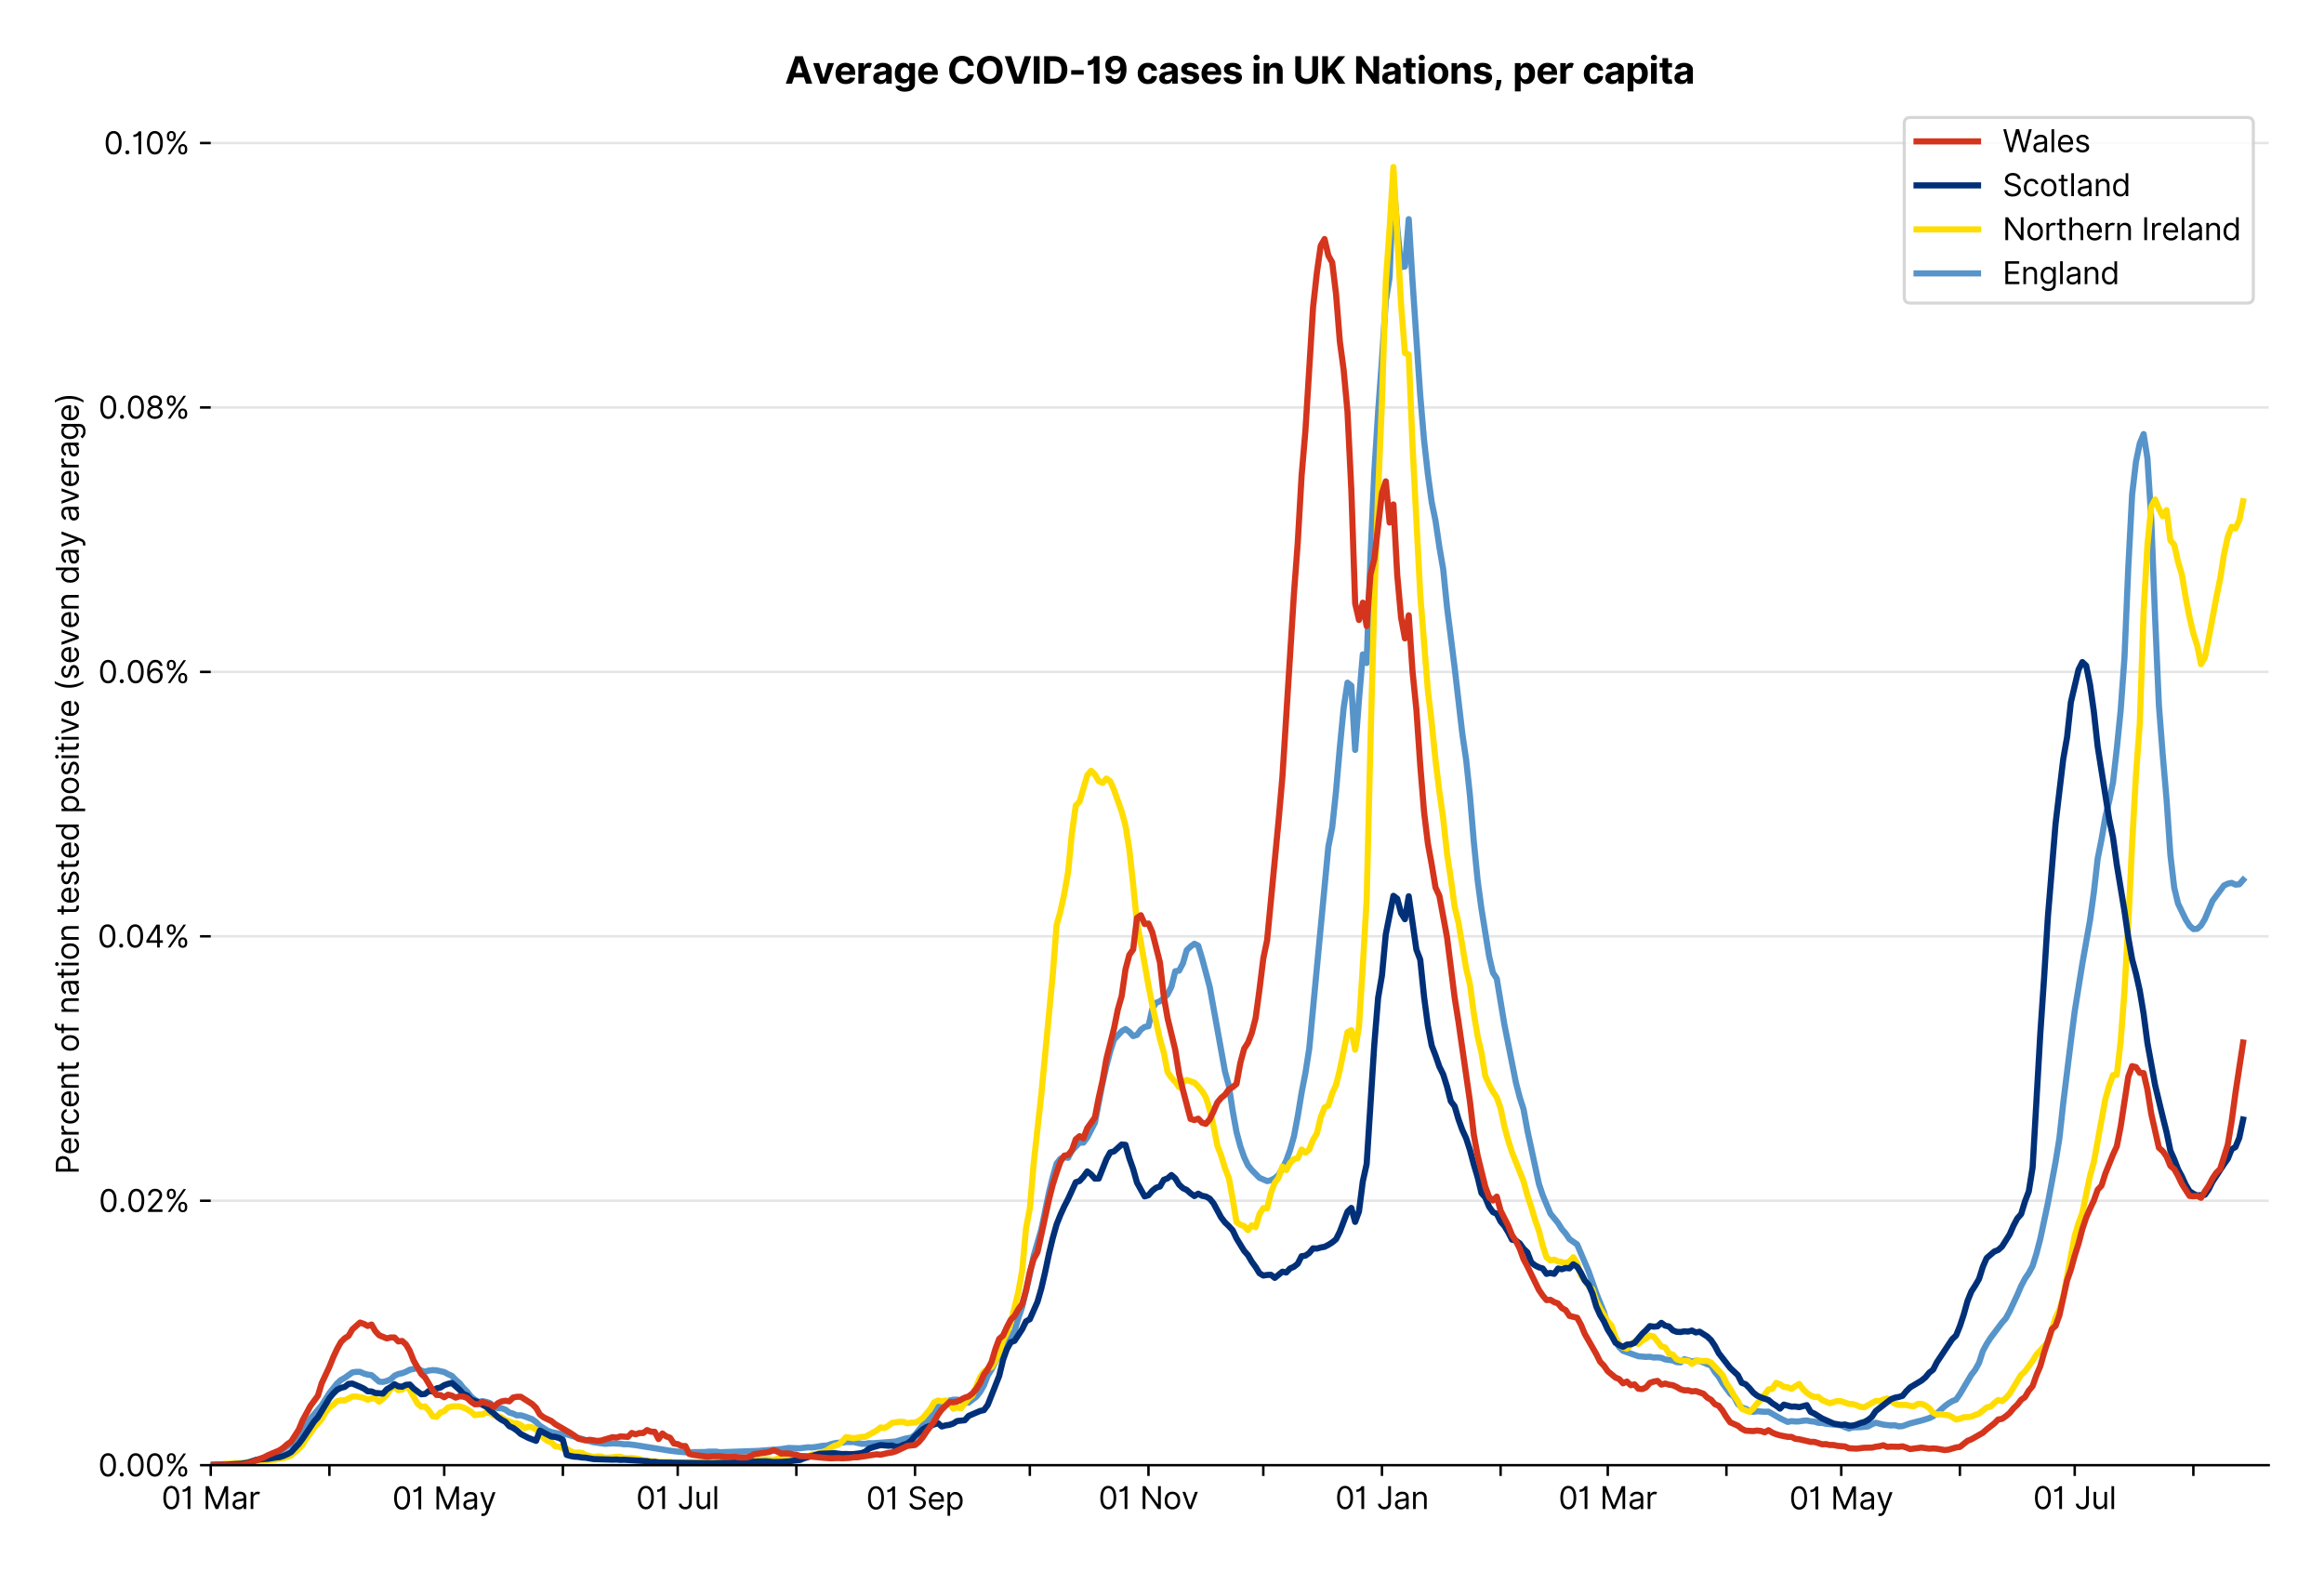 <?xml version="1.0" encoding="utf-8" standalone="no"?>
<!DOCTYPE svg PUBLIC "-//W3C//DTD SVG 1.1//EN"
  "http://www.w3.org/Graphics/SVG/1.1/DTD/svg11.dtd">
<svg version="1.1" viewBox="0 0 756.175 511.234" xmlns="http://www.w3.org/2000/svg" xmlns:xlink="http://www.w3.org/1999/xlink">
 <defs>
  <style type="text/css">*{stroke-linecap:butt;stroke-linejoin:round;}</style>
 </defs>
 <g id="figure_1">
  <g id="patch_1">
   <path d="M 0 511.234 
L 756.175 511.234 
L 756.175 0 
L 0 0 
z
" style="fill:#ffffff;"/>
  </g>
  <g id="axes_1">
   <g id="patch_2">
    <path d="M 68.575 476.745 
L 738.175 476.745 
L 738.175 33.225 
L 68.575 33.225 
z
" style="fill:#ffffff;"/>
   </g>
   <g id="matplotlib.axis_1">
    <g id="xtick_1">
     <g id="line2d_1">
      <defs>
       <path d="M 0 0 
L 0 3.5 
" id="maea28a7927" style="stroke:#000000;stroke-width:0.8;"/>
      </defs>
      <g>
       <use style="stroke:#000000;stroke-width:0.8;" x="68.575" xlink:href="#maea28a7927" y="476.745"/>
      </g>
     </g>
     <g id="text_1">
      <!-- 01 Mar -->
      <g transform="translate(52.538 491.018)scale(0.1 -0.1)">
       <defs>
        <path d="M 2000 -64 
Q 1230 -64 806 561 
Q 382 1186 382 2327 
Q 382 3459 809 4088 
Q 1236 4718 2000 4718 
Q 2764 4718 3191 4088 
Q 3618 3459 3618 2327 
Q 3618 1186 3194 561 
Q 2771 -64 2000 -64 
z
M 2000 436 
Q 2509 436 2791 927 
Q 3073 1418 3073 2327 
Q 3073 3234 2789 3730 
Q 2505 4227 2000 4227 
Q 1496 4227 1211 3730 
Q 927 3234 927 2327 
Q 927 1418 1210 927 
Q 1493 436 2000 436 
z
" id="Inter-Regular-30" transform="scale(0.016)"/>
        <path d="M 1973 4655 
L 1973 0 
L 1409 0 
L 1409 3836 
L 1373 3836 
Q 1341 3773 1209 3692 
Q 1077 3611 868 3551 
Q 659 3491 391 3491 
L 391 3964 
Q 661 3964 859 4061 
Q 1057 4159 1190 4291 
Q 1323 4423 1392 4529 
Q 1461 4636 1473 4655 
L 1973 4655 
z
" id="Inter-Regular-31" transform="scale(0.016)"/>
        <path id="Inter-Regular-20" transform="scale(0.016)"/>
        <path d="M 564 4655 
L 1236 4655 
L 2818 791 
L 2873 791 
L 4455 4655 
L 5127 4655 
L 5127 0 
L 4600 0 
L 4600 3536 
L 4555 3536 
L 3100 0 
L 2591 0 
L 1136 3536 
L 1091 3536 
L 1091 0 
L 564 0 
L 564 4655 
z
" id="Inter-Regular-4d" transform="scale(0.016)"/>
        <path d="M 1518 -82 
Q 1186 -82 916 44 
Q 646 170 486 410 
Q 327 650 327 991 
Q 327 1291 445 1478 
Q 564 1666 761 1773 
Q 959 1880 1199 1933 
Q 1439 1986 1682 2018 
Q 2000 2059 2199 2080 
Q 2398 2102 2490 2154 
Q 2582 2207 2582 2336 
L 2582 2355 
Q 2582 2691 2399 2877 
Q 2216 3064 1846 3064 
Q 1461 3064 1243 2895 
Q 1025 2727 936 2536 
L 427 2718 
Q 564 3036 792 3214 
Q 1021 3393 1292 3464 
Q 1564 3536 1827 3536 
Q 1996 3536 2215 3496 
Q 2434 3457 2640 3334 
Q 2846 3211 2982 2963 
Q 3118 2716 3118 2300 
L 3118 0 
L 2582 0 
L 2582 473 
L 2555 473 
Q 2500 359 2373 229 
Q 2246 100 2034 9 
Q 1823 -82 1518 -82 
z
M 1600 400 
Q 1918 400 2137 525 
Q 2357 650 2469 847 
Q 2582 1045 2582 1264 
L 2582 1755 
Q 2548 1714 2433 1681 
Q 2318 1648 2169 1624 
Q 2021 1600 1881 1583 
Q 1741 1566 1655 1555 
Q 1446 1527 1265 1467 
Q 1084 1407 974 1287 
Q 864 1168 864 964 
Q 864 684 1072 542 
Q 1280 400 1600 400 
z
" id="Inter-Regular-61" transform="scale(0.016)"/>
        <path d="M 491 0 
L 491 3491 
L 1009 3491 
L 1009 2964 
L 1046 2964 
Q 1139 3223 1389 3384 
Q 1639 3545 1955 3545 
Q 2100 3545 2209 3511 
Q 2318 3477 2400 3418 
L 2218 2964 
Q 2161 2993 2085 3010 
Q 2009 3027 1909 3027 
Q 1527 3027 1277 2794 
Q 1027 2561 1027 2209 
L 1027 0 
L 491 0 
z
" id="Inter-Regular-72" transform="scale(0.016)"/>
       </defs>
       <use xlink:href="#Inter-Regular-30"/>
       <use x="62.5" xlink:href="#Inter-Regular-31"/>
       <use x="106.676" xlink:href="#Inter-Regular-20"/>
       <use x="134.801" xlink:href="#Inter-Regular-4d"/>
       <use x="225.994" xlink:href="#Inter-Regular-61"/>
       <use x="282.386" xlink:href="#Inter-Regular-72"/>
      </g>
     </g>
    </g>
    <g id="xtick_2">
     <g id="line2d_2">
      <g>
       <use style="stroke:#000000;stroke-width:0.8;" x="107.181" xlink:href="#maea28a7927" y="476.745"/>
      </g>
     </g>
    </g>
    <g id="xtick_3">
     <g id="line2d_3">
      <g>
       <use style="stroke:#000000;stroke-width:0.8;" x="144.542" xlink:href="#maea28a7927" y="476.745"/>
      </g>
     </g>
     <g id="text_2">
      <!-- 01 May -->
      <g transform="translate(127.639 491.117)scale(0.1 -0.1)">
       <defs>
        <path d="M 818 -1355 
Q 682 -1355 575 -1333 
Q 468 -1311 427 -1291 
L 564 -818 
Q 857 -893 1053 -814 
Q 1250 -736 1391 -345 
L 1509 -18 
L 218 3491 
L 800 3491 
L 1764 709 
L 1800 709 
L 2764 3491 
L 3346 3491 
L 1846 -564 
Q 1550 -1355 818 -1355 
z
" id="Inter-Regular-79" transform="scale(0.016)"/>
       </defs>
       <use xlink:href="#Inter-Regular-30"/>
       <use x="62.5" xlink:href="#Inter-Regular-31"/>
       <use x="106.676" xlink:href="#Inter-Regular-20"/>
       <use x="134.801" xlink:href="#Inter-Regular-4d"/>
       <use x="225.994" xlink:href="#Inter-Regular-61"/>
       <use x="282.386" xlink:href="#Inter-Regular-79"/>
      </g>
     </g>
    </g>
    <g id="xtick_4">
     <g id="line2d_4">
      <g>
       <use style="stroke:#000000;stroke-width:0.8;" x="183.148" xlink:href="#maea28a7927" y="476.745"/>
      </g>
     </g>
    </g>
    <g id="xtick_5">
     <g id="line2d_5">
      <g>
       <use style="stroke:#000000;stroke-width:0.8;" x="220.508" xlink:href="#maea28a7927" y="476.745"/>
      </g>
     </g>
     <g id="text_3">
      <!-- 01 Jul -->
      <g transform="translate(206.965 491.018)scale(0.1 -0.1)">
       <defs>
        <path d="M 2346 4655 
L 2909 4655 
L 2909 1327 
Q 2909 657 2549 296 
Q 2189 -64 1582 -64 
Q 1200 -64 902 76 
Q 605 216 434 475 
Q 264 734 264 1091 
L 818 1091 
Q 818 795 1034 615 
Q 1250 436 1582 436 
Q 1948 436 2147 664 
Q 2346 893 2346 1327 
L 2346 4655 
z
" id="Inter-Regular-4a" transform="scale(0.016)"/>
        <path d="M 2691 1427 
L 2691 3491 
L 3227 3491 
L 3227 0 
L 2691 0 
L 2691 591 
L 2655 591 
Q 2532 325 2273 140 
Q 2014 -45 1618 -45 
Q 1127 -45 809 280 
Q 491 605 491 1273 
L 491 3491 
L 1027 3491 
L 1027 1309 
Q 1027 927 1242 700 
Q 1457 473 1791 473 
Q 1991 473 2199 575 
Q 2407 677 2549 888 
Q 2691 1100 2691 1427 
z
" id="Inter-Regular-75" transform="scale(0.016)"/>
        <path d="M 1027 4655 
L 1027 0 
L 491 0 
L 491 4655 
L 1027 4655 
z
" id="Inter-Regular-6c" transform="scale(0.016)"/>
       </defs>
       <use xlink:href="#Inter-Regular-30"/>
       <use x="62.5" xlink:href="#Inter-Regular-31"/>
       <use x="106.676" xlink:href="#Inter-Regular-20"/>
       <use x="134.801" xlink:href="#Inter-Regular-4a"/>
       <use x="189.063" xlink:href="#Inter-Regular-75"/>
       <use x="247.159" xlink:href="#Inter-Regular-6c"/>
      </g>
     </g>
    </g>
    <g id="xtick_6">
     <g id="line2d_6">
      <g>
       <use style="stroke:#000000;stroke-width:0.8;" x="259.114" xlink:href="#maea28a7927" y="476.745"/>
      </g>
     </g>
    </g>
    <g id="xtick_7">
     <g id="line2d_7">
      <g>
       <use style="stroke:#000000;stroke-width:0.8;" x="297.721" xlink:href="#maea28a7927" y="476.745"/>
      </g>
     </g>
     <g id="text_4">
      <!-- 01 Sep -->
      <g transform="translate(281.833 491.117)scale(0.1 -0.1)">
       <defs>
        <path d="M 3109 3491 
Q 3068 3836 2777 4027 
Q 2486 4218 2064 4218 
Q 1600 4218 1318 3999 
Q 1036 3780 1036 3445 
Q 1036 3195 1189 3042 
Q 1343 2889 1553 2803 
Q 1764 2718 1936 2673 
L 2409 2545 
Q 2591 2498 2815 2414 
Q 3039 2330 3244 2185 
Q 3450 2041 3584 1816 
Q 3718 1591 3718 1264 
Q 3718 886 3521 581 
Q 3325 277 2949 97 
Q 2573 -82 2036 -82 
Q 1286 -82 845 272 
Q 405 627 364 1200 
L 946 1200 
Q 968 936 1124 764 
Q 1280 593 1519 510 
Q 1759 427 2036 427 
Q 2359 427 2616 533 
Q 2873 639 3023 828 
Q 3173 1018 3173 1273 
Q 3173 1505 3043 1650 
Q 2914 1795 2702 1886 
Q 2491 1977 2246 2045 
L 1673 2209 
Q 1127 2366 809 2657 
Q 491 2948 491 3418 
Q 491 3809 703 4101 
Q 916 4393 1276 4555 
Q 1636 4718 2082 4718 
Q 2532 4718 2882 4558 
Q 3232 4398 3437 4120 
Q 3643 3843 3655 3491 
L 3109 3491 
z
" id="Inter-Regular-53" transform="scale(0.016)"/>
        <path d="M 1955 -73 
Q 1450 -73 1085 151 
Q 721 375 524 778 
Q 327 1182 327 1718 
Q 327 2255 524 2665 
Q 721 3075 1074 3305 
Q 1427 3536 1900 3536 
Q 2173 3536 2439 3445 
Q 2705 3355 2923 3151 
Q 3141 2948 3270 2614 
Q 3400 2280 3400 1791 
L 3400 1564 
L 866 1564 
Q 884 1005 1183 707 
Q 1482 409 1955 409 
Q 2271 409 2498 545 
Q 2725 682 2827 955 
L 3346 809 
Q 3223 414 2854 170 
Q 2486 -73 1955 -73 
z
M 866 2027 
L 2855 2027 
Q 2855 2470 2595 2762 
Q 2336 3055 1900 3055 
Q 1593 3055 1368 2911 
Q 1143 2768 1013 2533 
Q 884 2298 866 2027 
z
" id="Inter-Regular-65" transform="scale(0.016)"/>
        <path d="M 491 -1309 
L 491 3491 
L 1009 3491 
L 1009 2936 
L 1073 2936 
Q 1132 3027 1237 3169 
Q 1343 3311 1542 3423 
Q 1741 3536 2082 3536 
Q 2523 3536 2859 3315 
Q 3196 3095 3384 2690 
Q 3573 2286 3573 1736 
Q 3573 1182 3384 776 
Q 3196 370 2861 148 
Q 2527 -73 2091 -73 
Q 1755 -73 1552 39 
Q 1350 152 1241 296 
Q 1132 441 1073 536 
L 1027 536 
L 1027 -1309 
L 491 -1309 
z
M 1018 1745 
Q 1018 1152 1276 780 
Q 1534 409 2018 409 
Q 2355 409 2581 587 
Q 2807 766 2921 1069 
Q 3036 1373 3036 1745 
Q 3036 2114 2923 2410 
Q 2811 2707 2585 2881 
Q 2359 3055 2018 3055 
Q 1527 3055 1272 2693 
Q 1018 2332 1018 1745 
z
" id="Inter-Regular-70" transform="scale(0.016)"/>
       </defs>
       <use xlink:href="#Inter-Regular-30"/>
       <use x="62.5" xlink:href="#Inter-Regular-31"/>
       <use x="106.676" xlink:href="#Inter-Regular-20"/>
       <use x="134.801" xlink:href="#Inter-Regular-53"/>
       <use x="198.58" xlink:href="#Inter-Regular-65"/>
       <use x="256.818" xlink:href="#Inter-Regular-70"/>
      </g>
     </g>
    </g>
    <g id="xtick_8">
     <g id="line2d_8">
      <g>
       <use style="stroke:#000000;stroke-width:0.8;" x="335.081" xlink:href="#maea28a7927" y="476.745"/>
      </g>
     </g>
    </g>
    <g id="xtick_9">
     <g id="line2d_9">
      <g>
       <use style="stroke:#000000;stroke-width:0.8;" x="373.687" xlink:href="#maea28a7927" y="476.745"/>
      </g>
     </g>
     <g id="text_5">
      <!-- 01 Nov -->
      <g transform="translate(357.416 491.018)scale(0.1 -0.1)">
       <defs>
        <path d="M 4255 4655 
L 4255 0 
L 3709 0 
L 1173 3655 
L 1127 3655 
L 1127 0 
L 564 0 
L 564 4655 
L 1109 4655 
L 3655 991 
L 3700 991 
L 3700 4655 
L 4255 4655 
z
" id="Inter-Regular-4e" transform="scale(0.016)"/>
        <path d="M 1909 -73 
Q 1436 -73 1080 152 
Q 725 377 526 781 
Q 327 1186 327 1727 
Q 327 2273 526 2679 
Q 725 3086 1080 3311 
Q 1436 3536 1909 3536 
Q 2382 3536 2737 3311 
Q 3093 3086 3292 2679 
Q 3491 2273 3491 1727 
Q 3491 1186 3292 781 
Q 3093 377 2737 152 
Q 2382 -73 1909 -73 
z
M 1909 409 
Q 2268 409 2500 593 
Q 2732 777 2843 1077 
Q 2955 1377 2955 1727 
Q 2955 2077 2843 2379 
Q 2732 2682 2500 2868 
Q 2268 3055 1909 3055 
Q 1550 3055 1318 2868 
Q 1086 2682 975 2379 
Q 864 2077 864 1727 
Q 864 1377 975 1077 
Q 1086 777 1318 593 
Q 1550 409 1909 409 
z
" id="Inter-Regular-6f" transform="scale(0.016)"/>
        <path d="M 3346 3491 
L 2055 0 
L 1509 0 
L 218 3491 
L 800 3491 
L 1764 709 
L 1800 709 
L 2764 3491 
L 3346 3491 
z
" id="Inter-Regular-76" transform="scale(0.016)"/>
       </defs>
       <use xlink:href="#Inter-Regular-30"/>
       <use x="62.5" xlink:href="#Inter-Regular-31"/>
       <use x="106.676" xlink:href="#Inter-Regular-20"/>
       <use x="134.801" xlink:href="#Inter-Regular-4e"/>
       <use x="210.085" xlink:href="#Inter-Regular-6f"/>
       <use x="269.744" xlink:href="#Inter-Regular-76"/>
      </g>
     </g>
    </g>
    <g id="xtick_10">
     <g id="line2d_10">
      <g>
       <use style="stroke:#000000;stroke-width:0.8;" x="411.048" xlink:href="#maea28a7927" y="476.745"/>
      </g>
     </g>
    </g>
    <g id="xtick_11">
     <g id="line2d_11">
      <g>
       <use style="stroke:#000000;stroke-width:0.8;" x="449.654" xlink:href="#maea28a7927" y="476.745"/>
      </g>
     </g>
     <g id="text_6">
      <!-- 01 Jan -->
      <g transform="translate(434.455 491.018)scale(0.1 -0.1)">
       <defs>
        <path d="M 1027 2100 
L 1027 0 
L 491 0 
L 491 3491 
L 1009 3491 
L 1009 2945 
L 1055 2945 
Q 1177 3211 1427 3373 
Q 1677 3536 2073 3536 
Q 2602 3536 2928 3211 
Q 3255 2886 3255 2218 
L 3255 0 
L 2718 0 
L 2718 2182 
Q 2718 2593 2504 2824 
Q 2291 3055 1918 3055 
Q 1534 3055 1280 2806 
Q 1027 2557 1027 2100 
z
" id="Inter-Regular-6e" transform="scale(0.016)"/>
       </defs>
       <use xlink:href="#Inter-Regular-30"/>
       <use x="62.5" xlink:href="#Inter-Regular-31"/>
       <use x="106.676" xlink:href="#Inter-Regular-20"/>
       <use x="134.801" xlink:href="#Inter-Regular-4a"/>
       <use x="189.063" xlink:href="#Inter-Regular-61"/>
       <use x="245.455" xlink:href="#Inter-Regular-6e"/>
      </g>
     </g>
    </g>
    <g id="xtick_12">
     <g id="line2d_12">
      <g>
       <use style="stroke:#000000;stroke-width:0.8;" x="488.26" xlink:href="#maea28a7927" y="476.745"/>
      </g>
     </g>
    </g>
    <g id="xtick_13">
     <g id="line2d_13">
      <g>
       <use style="stroke:#000000;stroke-width:0.8;" x="523.13" xlink:href="#maea28a7927" y="476.745"/>
      </g>
     </g>
     <g id="text_7">
      <!-- 01 Mar -->
      <g transform="translate(507.093 491.018)scale(0.1 -0.1)">
       <use xlink:href="#Inter-Regular-30"/>
       <use x="62.5" xlink:href="#Inter-Regular-31"/>
       <use x="106.676" xlink:href="#Inter-Regular-20"/>
       <use x="134.801" xlink:href="#Inter-Regular-4d"/>
       <use x="225.994" xlink:href="#Inter-Regular-61"/>
       <use x="282.386" xlink:href="#Inter-Regular-72"/>
      </g>
     </g>
    </g>
    <g id="xtick_14">
     <g id="line2d_14">
      <g>
       <use style="stroke:#000000;stroke-width:0.8;" x="561.736" xlink:href="#maea28a7927" y="476.745"/>
      </g>
     </g>
    </g>
    <g id="xtick_15">
     <g id="line2d_15">
      <g>
       <use style="stroke:#000000;stroke-width:0.8;" x="599.097" xlink:href="#maea28a7927" y="476.745"/>
      </g>
     </g>
     <g id="text_8">
      <!-- 01 May -->
      <g transform="translate(582.194 491.117)scale(0.1 -0.1)">
       <use xlink:href="#Inter-Regular-30"/>
       <use x="62.5" xlink:href="#Inter-Regular-31"/>
       <use x="106.676" xlink:href="#Inter-Regular-20"/>
       <use x="134.801" xlink:href="#Inter-Regular-4d"/>
       <use x="225.994" xlink:href="#Inter-Regular-61"/>
       <use x="282.386" xlink:href="#Inter-Regular-79"/>
      </g>
     </g>
    </g>
    <g id="xtick_16">
     <g id="line2d_16">
      <g>
       <use style="stroke:#000000;stroke-width:0.8;" x="637.703" xlink:href="#maea28a7927" y="476.745"/>
      </g>
     </g>
    </g>
    <g id="xtick_17">
     <g id="line2d_17">
      <g>
       <use style="stroke:#000000;stroke-width:0.8;" x="675.063" xlink:href="#maea28a7927" y="476.745"/>
      </g>
     </g>
     <g id="text_9">
      <!-- 01 Jul -->
      <g transform="translate(661.52 491.018)scale(0.1 -0.1)">
       <use xlink:href="#Inter-Regular-30"/>
       <use x="62.5" xlink:href="#Inter-Regular-31"/>
       <use x="106.676" xlink:href="#Inter-Regular-20"/>
       <use x="134.801" xlink:href="#Inter-Regular-4a"/>
       <use x="189.063" xlink:href="#Inter-Regular-75"/>
       <use x="247.159" xlink:href="#Inter-Regular-6c"/>
      </g>
     </g>
    </g>
    <g id="xtick_18">
     <g id="line2d_18">
      <g>
       <use style="stroke:#000000;stroke-width:0.8;" x="713.669" xlink:href="#maea28a7927" y="476.745"/>
      </g>
     </g>
    </g>
   </g>
   <g id="matplotlib.axis_2">
    <g id="ytick_1">
     <g id="line2d_19">
      <path clip-path="url(#p2cffd6b763)" d="M 68.575 476.745 
L 738.175 476.745 
" style="fill:none;stroke:#e5e5e5;stroke-linecap:square;stroke-width:0.8;"/>
     </g>
     <g id="line2d_20">
      <defs>
       <path d="M 0 0 
L -3.5 0 
" id="ma7f631368e" style="stroke:#000000;stroke-width:0.8;"/>
      </defs>
      <g>
       <use style="stroke:#000000;stroke-width:0.8;" x="68.575" xlink:href="#ma7f631368e" y="476.745"/>
      </g>
     </g>
     <g id="text_10">
      <!-- 0.00% -->
      <g transform="translate(31.944 480.382)scale(0.1 -0.1)">
       <defs>
        <path d="M 882 -36 
Q 714 -36 593 84 
Q 473 205 473 373 
Q 473 541 593 661 
Q 714 782 882 782 
Q 1050 782 1170 661 
Q 1291 541 1291 373 
Q 1291 205 1170 84 
Q 1050 -36 882 -36 
z
" id="Inter-Regular-2e" transform="scale(0.016)"/>
        <path d="M 2855 873 
L 2855 1118 
Q 2855 1373 2960 1585 
Q 3066 1798 3269 1926 
Q 3473 2055 3764 2055 
Q 4059 2055 4259 1926 
Q 4459 1798 4561 1585 
Q 4664 1373 4664 1118 
L 4664 873 
Q 4664 618 4560 405 
Q 4457 193 4256 64 
Q 4055 -64 3764 -64 
Q 3468 -64 3266 64 
Q 3064 193 2959 405 
Q 2855 618 2855 873 
z
M 536 3536 
L 536 3782 
Q 536 4036 642 4248 
Q 748 4461 951 4589 
Q 1155 4718 1446 4718 
Q 1741 4718 1941 4589 
Q 2141 4461 2243 4248 
Q 2346 4036 2346 3782 
L 2346 3536 
Q 2346 3282 2242 3069 
Q 2139 2857 1937 2728 
Q 1736 2600 1446 2600 
Q 1150 2600 948 2728 
Q 746 2857 641 3069 
Q 536 3282 536 3536 
z
M 709 0 
L 3909 4655 
L 4427 4655 
L 1227 0 
L 709 0 
z
M 3318 1118 
L 3318 873 
Q 3318 661 3418 494 
Q 3518 327 3764 327 
Q 4002 327 4101 494 
Q 4200 661 4200 873 
L 4200 1118 
Q 4200 1330 4104 1497 
Q 4009 1664 3764 1664 
Q 3525 1664 3421 1497 
Q 3318 1330 3318 1118 
z
M 1000 3782 
L 1000 3536 
Q 1000 3325 1100 3158 
Q 1200 2991 1446 2991 
Q 1684 2991 1783 3158 
Q 1882 3325 1882 3536 
L 1882 3782 
Q 1882 3993 1786 4160 
Q 1691 4327 1446 4327 
Q 1207 4327 1103 4160 
Q 1000 3993 1000 3782 
z
" id="Inter-Regular-25" transform="scale(0.016)"/>
       </defs>
       <use xlink:href="#Inter-Regular-30"/>
       <use x="62.5" xlink:href="#Inter-Regular-2e"/>
       <use x="90.057" xlink:href="#Inter-Regular-30"/>
       <use x="152.557" xlink:href="#Inter-Regular-30"/>
       <use x="215.057" xlink:href="#Inter-Regular-25"/>
      </g>
     </g>
    </g>
    <g id="ytick_2">
     <g id="line2d_21">
      <path clip-path="url(#p2cffd6b763)" d="M 68.575 390.703 
L 738.175 390.703 
" style="fill:none;stroke:#e5e5e5;stroke-linecap:square;stroke-width:0.8;"/>
     </g>
     <g id="line2d_22">
      <g>
       <use style="stroke:#000000;stroke-width:0.8;" x="68.575" xlink:href="#ma7f631368e" y="390.703"/>
      </g>
     </g>
     <g id="text_11">
      <!-- 0.02% -->
      <g transform="translate(32.142 394.34)scale(0.1 -0.1)">
       <defs>
        <path d="M 482 0 
L 482 409 
L 2018 2091 
Q 2289 2386 2464 2605 
Q 2639 2825 2724 3019 
Q 2809 3214 2809 3427 
Q 2809 3795 2553 4011 
Q 2298 4227 1918 4227 
Q 1514 4227 1275 3985 
Q 1036 3743 1036 3345 
L 500 3345 
Q 500 3755 688 4064 
Q 877 4373 1203 4545 
Q 1530 4718 1936 4718 
Q 2346 4718 2661 4545 
Q 2977 4373 3156 4079 
Q 3336 3786 3336 3427 
Q 3336 3170 3244 2926 
Q 3152 2682 2926 2383 
Q 2700 2084 2300 1655 
L 1255 536 
L 1255 500 
L 3418 500 
L 3418 0 
L 482 0 
z
" id="Inter-Regular-32" transform="scale(0.016)"/>
       </defs>
       <use xlink:href="#Inter-Regular-30"/>
       <use x="62.5" xlink:href="#Inter-Regular-2e"/>
       <use x="90.057" xlink:href="#Inter-Regular-30"/>
       <use x="152.557" xlink:href="#Inter-Regular-32"/>
       <use x="213.068" xlink:href="#Inter-Regular-25"/>
      </g>
     </g>
    </g>
    <g id="ytick_3">
     <g id="line2d_23">
      <path clip-path="url(#p2cffd6b763)" d="M 68.575 304.661 
L 738.175 304.661 
" style="fill:none;stroke:#e5e5e5;stroke-linecap:square;stroke-width:0.8;"/>
     </g>
     <g id="line2d_24">
      <g>
       <use style="stroke:#000000;stroke-width:0.8;" x="68.575" xlink:href="#ma7f631368e" y="304.661"/>
      </g>
     </g>
     <g id="text_12">
      <!-- 0.04% -->
      <g transform="translate(31.773 308.297)scale(0.1 -0.1)">
       <defs>
        <path d="M 373 955 
L 373 1418 
L 2418 4655 
L 3100 4655 
L 3100 1455 
L 3736 1455 
L 3736 955 
L 3100 955 
L 3100 0 
L 2564 0 
L 2564 955 
L 373 955 
z
M 2564 1455 
L 2564 3936 
L 2527 3936 
L 982 1491 
L 982 1455 
L 2564 1455 
z
" id="Inter-Regular-34" transform="scale(0.016)"/>
       </defs>
       <use xlink:href="#Inter-Regular-30"/>
       <use x="62.5" xlink:href="#Inter-Regular-2e"/>
       <use x="90.057" xlink:href="#Inter-Regular-30"/>
       <use x="152.557" xlink:href="#Inter-Regular-34"/>
       <use x="216.761" xlink:href="#Inter-Regular-25"/>
      </g>
     </g>
    </g>
    <g id="ytick_4">
     <g id="line2d_25">
      <path clip-path="url(#p2cffd6b763)" d="M 68.575 218.618 
L 738.175 218.618 
" style="fill:none;stroke:#e5e5e5;stroke-linecap:square;stroke-width:0.8;"/>
     </g>
     <g id="line2d_26">
      <g>
       <use style="stroke:#000000;stroke-width:0.8;" x="68.575" xlink:href="#ma7f631368e" y="218.618"/>
      </g>
     </g>
     <g id="text_13">
      <!-- 0.06% -->
      <g transform="translate(31.958 222.255)scale(0.1 -0.1)">
       <defs>
        <path d="M 2027 -64 
Q 1741 -59 1454 45 
Q 1168 150 932 399 
Q 696 648 552 1074 
Q 409 1500 409 2145 
Q 409 3386 861 4056 
Q 1314 4727 2100 4727 
Q 2686 4727 3073 4384 
Q 3461 4041 3546 3491 
L 2991 3491 
Q 2914 3811 2691 4019 
Q 2468 4227 2100 4227 
Q 1559 4227 1249 3755 
Q 939 3284 936 2427 
L 973 2427 
Q 1164 2716 1461 2880 
Q 1759 3045 2118 3045 
Q 2518 3045 2850 2846 
Q 3182 2648 3382 2299 
Q 3582 1950 3582 1500 
Q 3582 1068 3389 710 
Q 3196 352 2847 142 
Q 2498 -68 2027 -64 
z
M 2027 436 
Q 2314 436 2542 579 
Q 2771 723 2903 964 
Q 3036 1205 3036 1500 
Q 3036 1789 2908 2026 
Q 2780 2264 2556 2404 
Q 2332 2545 2046 2545 
Q 1757 2545 1525 2397 
Q 1293 2250 1157 2010 
Q 1021 1770 1018 1491 
Q 1018 1214 1149 973 
Q 1280 732 1508 584 
Q 1736 436 2027 436 
z
" id="Inter-Regular-36" transform="scale(0.016)"/>
       </defs>
       <use xlink:href="#Inter-Regular-30"/>
       <use x="62.5" xlink:href="#Inter-Regular-2e"/>
       <use x="90.057" xlink:href="#Inter-Regular-30"/>
       <use x="152.557" xlink:href="#Inter-Regular-36"/>
       <use x="214.915" xlink:href="#Inter-Regular-25"/>
      </g>
     </g>
    </g>
    <g id="ytick_5">
     <g id="line2d_27">
      <path clip-path="url(#p2cffd6b763)" d="M 68.575 132.576 
L 738.175 132.576 
" style="fill:none;stroke:#e5e5e5;stroke-linecap:square;stroke-width:0.8;"/>
     </g>
     <g id="line2d_28">
      <g>
       <use style="stroke:#000000;stroke-width:0.8;" x="68.575" xlink:href="#ma7f631368e" y="132.576"/>
      </g>
     </g>
     <g id="text_14">
      <!-- 0.08% -->
      <g transform="translate(32.028 136.213)scale(0.1 -0.1)">
       <defs>
        <path d="M 1973 -64 
Q 1505 -64 1147 103 
Q 789 270 589 564 
Q 389 859 391 1236 
Q 389 1532 507 1783 
Q 625 2034 830 2203 
Q 1036 2373 1291 2418 
L 1291 2445 
Q 957 2532 759 2821 
Q 561 3111 564 3482 
Q 561 3836 743 4115 
Q 925 4395 1244 4556 
Q 1564 4718 1973 4718 
Q 2377 4718 2695 4556 
Q 3014 4395 3197 4115 
Q 3380 3836 3382 3482 
Q 3380 3111 3181 2821 
Q 2982 2532 2655 2445 
L 2655 2418 
Q 2907 2373 3109 2203 
Q 3311 2034 3431 1783 
Q 3552 1532 3555 1236 
Q 3552 859 3351 564 
Q 3150 270 2794 103 
Q 2439 -64 1973 -64 
z
M 1973 436 
Q 2446 436 2722 662 
Q 2998 889 3000 1264 
Q 2998 1527 2864 1729 
Q 2730 1932 2499 2048 
Q 2268 2164 1973 2164 
Q 1675 2164 1442 2048 
Q 1209 1932 1076 1729 
Q 943 1527 946 1264 
Q 943 889 1218 662 
Q 1493 436 1973 436 
z
M 1973 2645 
Q 2348 2645 2591 2864 
Q 2834 3084 2836 3445 
Q 2834 3800 2596 4013 
Q 2359 4227 1973 4227 
Q 1582 4227 1344 4013 
Q 1107 3800 1109 3445 
Q 1107 3084 1349 2864 
Q 1591 2645 1973 2645 
z
" id="Inter-Regular-38" transform="scale(0.016)"/>
       </defs>
       <use xlink:href="#Inter-Regular-30"/>
       <use x="62.5" xlink:href="#Inter-Regular-2e"/>
       <use x="90.057" xlink:href="#Inter-Regular-30"/>
       <use x="152.557" xlink:href="#Inter-Regular-38"/>
       <use x="214.205" xlink:href="#Inter-Regular-25"/>
      </g>
     </g>
    </g>
    <g id="ytick_6">
     <g id="line2d_29">
      <path clip-path="url(#p2cffd6b763)" d="M 68.575 46.534 
L 738.175 46.534 
" style="fill:none;stroke:#e5e5e5;stroke-linecap:square;stroke-width:0.8;"/>
     </g>
     <g id="line2d_30">
      <g>
       <use style="stroke:#000000;stroke-width:0.8;" x="68.575" xlink:href="#ma7f631368e" y="46.534"/>
      </g>
     </g>
     <g id="text_15">
      <!-- 0.10% -->
      <g transform="translate(33.777 50.171)scale(0.1 -0.1)">
       <use xlink:href="#Inter-Regular-30"/>
       <use x="62.5" xlink:href="#Inter-Regular-2e"/>
       <use x="90.057" xlink:href="#Inter-Regular-31"/>
       <use x="134.233" xlink:href="#Inter-Regular-30"/>
       <use x="196.733" xlink:href="#Inter-Regular-25"/>
      </g>
     </g>
    </g>
    <g id="text_16">
     <!-- Percent of nation tested positive (seven day average) -->
     <g transform="translate(25.614 382.124)rotate(-90)scale(0.1 -0.1)">
      <defs>
       <path d="M 564 0 
L 564 4655 
L 2136 4655 
Q 2684 4655 3033 4458 
Q 3382 4261 3550 3927 
Q 3718 3593 3718 3182 
Q 3718 2770 3551 2434 
Q 3384 2098 3036 1899 
Q 2689 1700 2146 1700 
L 1127 1700 
L 1127 0 
L 564 0 
z
M 1127 2200 
L 2127 2200 
Q 2689 2200 2926 2482 
Q 3164 2764 3164 3182 
Q 3164 3602 2925 3878 
Q 2686 4155 2118 4155 
L 1127 4155 
L 1127 2200 
z
" id="Inter-Regular-50" transform="scale(0.016)"/>
       <path d="M 1909 -73 
Q 1418 -73 1063 159 
Q 709 391 518 798 
Q 327 1205 327 1727 
Q 327 2259 524 2667 
Q 721 3075 1074 3305 
Q 1427 3536 1900 3536 
Q 2268 3536 2563 3400 
Q 2859 3264 3047 3018 
Q 3236 2773 3282 2445 
L 2746 2445 
Q 2684 2684 2474 2869 
Q 2264 3055 1909 3055 
Q 1439 3055 1151 2697 
Q 864 2339 864 1745 
Q 864 1139 1148 774 
Q 1432 409 1909 409 
Q 2223 409 2447 570 
Q 2671 732 2746 1018 
L 3282 1018 
Q 3236 709 3058 462 
Q 2880 216 2588 71 
Q 2296 -73 1909 -73 
z
" id="Inter-Regular-63" transform="scale(0.016)"/>
       <path d="M 2009 3491 
L 2009 3036 
L 1264 3036 
L 1264 1000 
Q 1264 773 1331 660 
Q 1398 548 1503 510 
Q 1609 473 1727 473 
Q 1816 473 1873 483 
Q 1930 493 1964 500 
L 2073 18 
Q 2018 -2 1920 -23 
Q 1823 -45 1673 -45 
Q 1446 -45 1228 52 
Q 1011 150 869 350 
Q 727 550 727 855 
L 727 3036 
L 200 3036 
L 200 3491 
L 727 3491 
L 727 4327 
L 1264 4327 
L 1264 3491 
L 2009 3491 
z
" id="Inter-Regular-74" transform="scale(0.016)"/>
       <path d="M 2046 3491 
L 2046 3036 
L 1264 3036 
L 1264 0 
L 727 0 
L 727 3036 
L 164 3036 
L 164 3491 
L 727 3491 
L 727 3973 
Q 727 4273 868 4473 
Q 1009 4673 1234 4773 
Q 1459 4873 1709 4873 
Q 1907 4873 2032 4841 
Q 2157 4809 2218 4782 
L 2064 4318 
Q 2023 4332 1951 4352 
Q 1880 4373 1764 4373 
Q 1498 4373 1381 4239 
Q 1264 4105 1264 3845 
L 1264 3491 
L 2046 3491 
z
" id="Inter-Regular-66" transform="scale(0.016)"/>
       <path d="M 491 0 
L 491 3491 
L 1027 3491 
L 1027 0 
L 491 0 
z
M 764 4073 
Q 607 4073 494 4179 
Q 382 4286 382 4436 
Q 382 4586 494 4693 
Q 607 4800 764 4800 
Q 921 4800 1033 4693 
Q 1146 4586 1146 4436 
Q 1146 4286 1033 4179 
Q 921 4073 764 4073 
z
" id="Inter-Regular-69" transform="scale(0.016)"/>
       <path d="M 2964 2709 
L 2482 2573 
Q 2411 2755 2245 2914 
Q 2080 3073 1727 3073 
Q 1407 3073 1194 2926 
Q 982 2780 982 2555 
Q 982 2355 1127 2239 
Q 1273 2123 1582 2045 
L 2100 1918 
Q 3027 1691 3027 973 
Q 3027 673 2855 436 
Q 2684 200 2377 63 
Q 2071 -73 1664 -73 
Q 1130 -73 780 159 
Q 430 391 336 836 
L 846 964 
Q 989 400 1655 400 
Q 2030 400 2251 560 
Q 2473 720 2473 945 
Q 2473 1316 1955 1436 
L 1373 1573 
Q 893 1686 669 1926 
Q 446 2166 446 2527 
Q 446 2823 613 3050 
Q 780 3277 1069 3406 
Q 1359 3536 1727 3536 
Q 2246 3536 2542 3309 
Q 2839 3082 2964 2709 
z
" id="Inter-Regular-73" transform="scale(0.016)"/>
       <path d="M 1809 -73 
Q 1373 -73 1039 148 
Q 705 370 516 776 
Q 327 1182 327 1736 
Q 327 2286 516 2690 
Q 705 3095 1041 3315 
Q 1377 3536 1818 3536 
Q 2159 3536 2358 3423 
Q 2557 3311 2662 3169 
Q 2768 3027 2827 2936 
L 2873 2936 
L 2873 4655 
L 3409 4655 
L 3409 0 
L 2891 0 
L 2891 536 
L 2827 536 
Q 2768 441 2659 296 
Q 2550 152 2348 39 
Q 2146 -73 1809 -73 
z
M 1882 409 
Q 2366 409 2624 780 
Q 2882 1152 2882 1745 
Q 2882 2332 2627 2693 
Q 2373 3055 1882 3055 
Q 1541 3055 1315 2881 
Q 1089 2707 976 2410 
Q 864 2114 864 1745 
Q 864 1373 978 1069 
Q 1093 766 1319 587 
Q 1546 409 1882 409 
z
" id="Inter-Regular-64" transform="scale(0.016)"/>
       <path d="M 682 1964 
Q 682 2823 906 3544 
Q 1130 4266 1546 4873 
L 2018 4873 
Q 1800 4573 1623 4095 
Q 1446 3618 1341 3061 
Q 1236 2505 1236 1964 
Q 1236 1423 1341 866 
Q 1446 309 1623 -168 
Q 1800 -645 2018 -945 
L 1546 -945 
Q 1130 -339 906 383 
Q 682 1105 682 1964 
z
" id="Inter-Regular-28" transform="scale(0.016)"/>
       <path d="M 1900 -1382 
Q 1316 -1382 976 -1169 
Q 636 -957 473 -682 
L 900 -382 
Q 973 -477 1084 -601 
Q 1196 -725 1390 -817 
Q 1584 -909 1900 -909 
Q 2323 -909 2598 -704 
Q 2873 -500 2873 -64 
L 2873 645 
L 2827 645 
Q 2768 550 2660 410 
Q 2552 270 2351 162 
Q 2150 55 1809 55 
Q 1386 55 1051 255 
Q 716 455 521 836 
Q 327 1218 327 1764 
Q 327 2300 516 2699 
Q 705 3098 1041 3317 
Q 1377 3536 1818 3536 
Q 2159 3536 2360 3423 
Q 2561 3311 2669 3169 
Q 2777 3027 2836 2936 
L 2891 2936 
L 2891 3491 
L 3409 3491 
L 3409 -100 
Q 3409 -550 3205 -833 
Q 3002 -1116 2660 -1249 
Q 2318 -1382 1900 -1382 
z
M 1882 536 
Q 2366 536 2624 864 
Q 2882 1193 2882 1773 
Q 2882 2339 2627 2697 
Q 2373 3055 1882 3055 
Q 1541 3055 1315 2882 
Q 1089 2709 976 2418 
Q 864 2127 864 1773 
Q 864 1227 1120 881 
Q 1377 536 1882 536 
z
" id="Inter-Regular-67" transform="scale(0.016)"/>
       <path d="M 1638 1940 
Q 1638 1081 1414 359 
Q 1191 -362 775 -969 
L 302 -969 
Q 520 -669 697 -191 
Q 875 286 979 842 
Q 1084 1399 1084 1940 
Q 1084 2481 979 3038 
Q 875 3595 697 4072 
Q 520 4549 302 4849 
L 775 4849 
Q 1191 4243 1414 3521 
Q 1638 2799 1638 1940 
z
" id="Inter-Regular-29" transform="scale(0.016)"/>
      </defs>
      <use xlink:href="#Inter-Regular-50"/>
      <use x="63.494" xlink:href="#Inter-Regular-65"/>
      <use x="121.733" xlink:href="#Inter-Regular-72"/>
      <use x="160.085" xlink:href="#Inter-Regular-63"/>
      <use x="215.909" xlink:href="#Inter-Regular-65"/>
      <use x="274.148" xlink:href="#Inter-Regular-6e"/>
      <use x="332.671" xlink:href="#Inter-Regular-74"/>
      <use x="369.034" xlink:href="#Inter-Regular-20"/>
      <use x="397.159" xlink:href="#Inter-Regular-6f"/>
      <use x="456.818" xlink:href="#Inter-Regular-66"/>
      <use x="492.898" xlink:href="#Inter-Regular-20"/>
      <use x="521.023" xlink:href="#Inter-Regular-6e"/>
      <use x="579.546" xlink:href="#Inter-Regular-61"/>
      <use x="635.938" xlink:href="#Inter-Regular-74"/>
      <use x="672.301" xlink:href="#Inter-Regular-69"/>
      <use x="696.023" xlink:href="#Inter-Regular-6f"/>
      <use x="755.682" xlink:href="#Inter-Regular-6e"/>
      <use x="814.205" xlink:href="#Inter-Regular-20"/>
      <use x="842.33" xlink:href="#Inter-Regular-74"/>
      <use x="878.693" xlink:href="#Inter-Regular-65"/>
      <use x="936.932" xlink:href="#Inter-Regular-73"/>
      <use x="989.205" xlink:href="#Inter-Regular-74"/>
      <use x="1025.568" xlink:href="#Inter-Regular-65"/>
      <use x="1083.807" xlink:href="#Inter-Regular-64"/>
      <use x="1145.881" xlink:href="#Inter-Regular-20"/>
      <use x="1174.006" xlink:href="#Inter-Regular-70"/>
      <use x="1234.943" xlink:href="#Inter-Regular-6f"/>
      <use x="1294.602" xlink:href="#Inter-Regular-73"/>
      <use x="1346.875" xlink:href="#Inter-Regular-69"/>
      <use x="1370.597" xlink:href="#Inter-Regular-74"/>
      <use x="1406.96" xlink:href="#Inter-Regular-69"/>
      <use x="1430.682" xlink:href="#Inter-Regular-76"/>
      <use x="1486.364" xlink:href="#Inter-Regular-65"/>
      <use x="1544.603" xlink:href="#Inter-Regular-20"/>
      <use x="1572.728" xlink:href="#Inter-Regular-28"/>
      <use x="1608.949" xlink:href="#Inter-Regular-73"/>
      <use x="1661.222" xlink:href="#Inter-Regular-65"/>
      <use x="1719.46" xlink:href="#Inter-Regular-76"/>
      <use x="1775.142" xlink:href="#Inter-Regular-65"/>
      <use x="1833.381" xlink:href="#Inter-Regular-6e"/>
      <use x="1891.904" xlink:href="#Inter-Regular-20"/>
      <use x="1920.029" xlink:href="#Inter-Regular-64"/>
      <use x="1982.103" xlink:href="#Inter-Regular-61"/>
      <use x="2038.495" xlink:href="#Inter-Regular-79"/>
      <use x="2094.176" xlink:href="#Inter-Regular-20"/>
      <use x="2122.301" xlink:href="#Inter-Regular-61"/>
      <use x="2178.694" xlink:href="#Inter-Regular-76"/>
      <use x="2234.375" xlink:href="#Inter-Regular-65"/>
      <use x="2292.614" xlink:href="#Inter-Regular-72"/>
      <use x="2330.966" xlink:href="#Inter-Regular-61"/>
      <use x="2387.358" xlink:href="#Inter-Regular-67"/>
      <use x="2448.296" xlink:href="#Inter-Regular-65"/>
      <use x="2506.535" xlink:href="#Inter-Regular-29"/>
     </g>
    </g>
   </g>
   <g id="line2d_31">
    <path clip-path="url(#p2cffd6b763)" d="M 29.969 476.73 
L 49.895 476.743 
L 68.575 476.686 
L 77.292 476.348 
L 79.783 476.061 
L 86.01 474.316 
L 88.501 473.365 
L 92.237 471.444 
L 94.727 469.778 
L 97.218 466.711 
L 98.464 465.241 
L 100.954 461.691 
L 104.69 457.243 
L 107.181 453.283 
L 109.672 450.137 
L 110.917 449.033 
L 112.162 448.333 
L 114.653 446.554 
L 115.899 446.374 
L 117.144 446.374 
L 118.389 446.931 
L 119.635 447.281 
L 120.88 447.427 
L 123.371 449.564 
L 124.616 449.648 
L 125.861 449.334 
L 127.107 448.798 
L 128.352 447.653 
L 129.597 447.079 
L 130.843 446.812 
L 132.088 446.334 
L 133.334 445.694 
L 135.824 445.158 
L 137.07 445.965 
L 138.315 446.33 
L 139.56 445.947 
L 140.806 445.805 
L 142.051 445.88 
L 144.542 446.439 
L 145.787 447.122 
L 147.032 447.673 
L 148.278 448.965 
L 149.523 450.024 
L 150.769 451.627 
L 152.014 452.831 
L 153.259 454.432 
L 154.505 455.47 
L 155.75 456.155 
L 156.995 455.916 
L 158.241 456.155 
L 159.486 456.569 
L 160.731 457.655 
L 161.977 458.19 
L 163.222 458.219 
L 164.467 458.672 
L 165.713 459.607 
L 166.958 459.969 
L 168.203 460.557 
L 169.449 460.495 
L 170.694 460.861 
L 173.185 461.792 
L 174.43 462.696 
L 175.676 463.936 
L 178.166 465.501 
L 179.412 465.96 
L 181.902 466.527 
L 184.393 466.707 
L 190.62 468.601 
L 193.111 469.277 
L 196.847 469.793 
L 199.337 469.638 
L 201.828 469.761 
L 203.073 469.946 
L 204.319 469.913 
L 206.81 470.225 
L 218.018 472.034 
L 220.508 472.326 
L 224.245 472.642 
L 225.49 472.499 
L 229.226 472.469 
L 230.471 472.34 
L 232.962 472.324 
L 234.207 472.529 
L 246.661 472.096 
L 254.133 471.518 
L 256.624 471.134 
L 259.114 471.23 
L 260.36 471.233 
L 262.851 470.936 
L 264.096 470.968 
L 265.341 470.834 
L 267.832 470.418 
L 269.077 470.371 
L 270.323 469.921 
L 271.568 469.603 
L 272.813 469.436 
L 274.059 469.394 
L 275.304 469.207 
L 277.795 469.226 
L 280.286 469.774 
L 281.531 469.797 
L 282.776 469.58 
L 284.022 469.615 
L 290.248 469.141 
L 291.494 469.024 
L 293.984 468.258 
L 295.23 467.951 
L 296.475 467.811 
L 297.721 466.865 
L 300.211 463.785 
L 302.702 461.213 
L 303.947 460.033 
L 305.193 457.627 
L 306.438 456.458 
L 307.683 456.2 
L 308.929 455.726 
L 310.174 455.437 
L 311.419 455.419 
L 312.665 455.802 
L 313.91 456.42 
L 315.156 456.377 
L 317.646 454.487 
L 318.892 452.939 
L 320.137 450.788 
L 321.382 447.604 
L 322.628 445.635 
L 326.364 438.195 
L 327.609 436.271 
L 330.1 433.133 
L 331.345 428.899 
L 332.59 425.225 
L 335.081 414.691 
L 336.327 408.644 
L 338.817 400.063 
L 341.308 388.023 
L 342.553 382.922 
L 343.799 378.601 
L 345.044 377.034 
L 346.289 376.539 
L 347.535 376.736 
L 348.78 374.379 
L 351.271 371.765 
L 352.516 371.789 
L 353.762 370.107 
L 356.252 365.305 
L 358.743 352.41 
L 359.988 346.905 
L 361.234 342.135 
L 362.479 338.253 
L 364.97 335.541 
L 366.215 334.831 
L 367.46 335.755 
L 368.706 337.12 
L 369.951 336.724 
L 371.197 335.043 
L 372.442 334.14 
L 373.687 333.919 
L 374.933 328.273 
L 376.178 326.291 
L 377.423 325.791 
L 378.669 324.809 
L 379.914 323.519 
L 381.159 321.039 
L 382.405 316.019 
L 383.65 315.833 
L 384.895 313.474 
L 386.141 309.16 
L 387.386 307.979 
L 388.632 307.081 
L 389.877 307.723 
L 391.122 311.824 
L 393.613 321.12 
L 398.594 348.697 
L 399.84 353.253 
L 401.085 361.46 
L 402.33 368.333 
L 403.576 373.009 
L 404.821 376.534 
L 406.067 379.173 
L 407.312 380.718 
L 409.803 383.245 
L 412.293 384.307 
L 413.539 384.033 
L 414.784 383.363 
L 416.029 382.331 
L 417.275 380.186 
L 418.52 377.603 
L 419.765 374.161 
L 421.011 369.794 
L 422.256 363.225 
L 423.501 355.597 
L 424.747 349.171 
L 425.992 341.241 
L 432.219 275.495 
L 433.464 269.269 
L 434.71 257.472 
L 435.955 243.188 
L 437.2 230.3 
L 438.446 222.127 
L 439.691 223.106 
L 440.936 244.018 
L 442.182 227.666 
L 443.427 212.928 
L 444.673 215.725 
L 445.918 181.219 
L 447.163 153.622 
L 448.409 133.986 
L 449.654 117.012 
L 450.899 97.952 
L 452.145 90.224 
L 453.39 58.475 
L 454.635 74.27 
L 455.881 86.902 
L 457.126 86.715 
L 458.371 71.31 
L 459.617 91.752 
L 462.108 128.624 
L 463.353 143.21 
L 464.598 154.306 
L 465.844 163.411 
L 467.089 169.465 
L 468.334 177.966 
L 469.58 185.218 
L 470.825 197.537 
L 473.316 217.308 
L 475.806 238.754 
L 477.052 247.249 
L 478.297 258.99 
L 479.543 273.847 
L 480.788 286.446 
L 482.033 295.744 
L 484.524 311.181 
L 485.769 316.505 
L 487.015 318.411 
L 489.505 333.445 
L 493.241 352.255 
L 494.487 357.078 
L 495.732 360.958 
L 496.978 367.806 
L 500.714 385.179 
L 501.959 388.899 
L 504.45 394.871 
L 506.94 397.926 
L 508.186 399.913 
L 509.431 401.357 
L 510.676 403.191 
L 513.167 404.918 
L 516.903 413.671 
L 519.394 420.783 
L 521.885 426.934 
L 523.13 431.266 
L 524.375 433.952 
L 525.621 436.346 
L 526.866 438.333 
L 528.111 439.549 
L 533.093 441.301 
L 535.584 441.511 
L 536.829 441.443 
L 538.074 441.717 
L 539.32 441.672 
L 540.565 441.812 
L 541.81 442.329 
L 544.301 442.684 
L 545.546 443.201 
L 546.792 443.292 
L 548.037 442.273 
L 549.282 442.594 
L 550.528 443.034 
L 551.773 442.756 
L 553.019 442.838 
L 555.509 443.871 
L 556.755 444.329 
L 558 446.452 
L 559.245 447.963 
L 560.491 450.11 
L 562.981 453.466 
L 564.227 454.475 
L 565.472 456.845 
L 566.717 457.948 
L 567.963 458.377 
L 569.208 458.984 
L 570.454 459.407 
L 571.699 459.202 
L 574.19 459.369 
L 575.435 459.319 
L 579.171 461.478 
L 581.662 462.667 
L 582.907 462.413 
L 584.152 462.531 
L 585.398 462.496 
L 586.643 462.292 
L 587.889 462.201 
L 589.134 462.453 
L 590.379 462.566 
L 591.625 462.957 
L 592.87 462.999 
L 594.115 463.268 
L 599.097 463.782 
L 600.342 464.393 
L 601.587 464.823 
L 602.833 464.447 
L 605.323 464.385 
L 607.814 464.141 
L 609.06 463.451 
L 610.305 462.933 
L 612.796 463.551 
L 615.286 463.82 
L 616.532 463.757 
L 617.777 464.112 
L 619.022 464.032 
L 621.513 463.155 
L 625.249 462.201 
L 627.74 461.443 
L 628.985 460.844 
L 630.231 459.867 
L 632.721 457.6 
L 633.967 456.661 
L 635.212 455.905 
L 636.457 455.419 
L 637.703 453.624 
L 640.193 449.405 
L 641.439 447.318 
L 642.684 445.716 
L 643.93 443.446 
L 645.175 439.589 
L 646.42 437.302 
L 647.666 435.352 
L 651.402 430.382 
L 652.647 428.966 
L 653.892 426.681 
L 656.383 421.355 
L 657.628 418.447 
L 658.874 416.075 
L 660.119 414.235 
L 661.365 411.945 
L 662.61 407.892 
L 663.855 403.141 
L 666.346 391.408 
L 668.837 378.053 
L 670.082 370.372 
L 671.327 358.934 
L 673.818 338.767 
L 675.063 329.052 
L 677.554 313.501 
L 680.045 299.408 
L 681.29 290.375 
L 682.536 279.352 
L 683.781 273.177 
L 685.026 265.843 
L 686.272 260.716 
L 687.517 254.603 
L 688.762 243.582 
L 690.008 231.205 
L 691.253 214.042 
L 692.498 184.532 
L 693.744 160.911 
L 694.989 150.311 
L 696.234 144.271 
L 697.48 141.246 
L 698.725 149.117 
L 699.971 169.039 
L 701.216 200.967 
L 702.461 229.507 
L 703.707 245.672 
L 704.952 260.148 
L 706.197 278.221 
L 707.443 288.839 
L 708.688 294.011 
L 711.179 299.185 
L 712.424 301.179 
L 713.669 302.298 
L 714.915 302.223 
L 716.16 301.134 
L 717.406 299.062 
L 719.896 293.125 
L 723.632 288.104 
L 724.878 287.534 
L 726.123 287.271 
L 727.368 287.841 
L 728.614 287.734 
L 729.859 286.3 
L 729.859 286.3 
" style="fill:none;stroke:#5694ca;stroke-linecap:square;stroke-width:2;"/>
   </g>
   <g id="line2d_32">
    <path clip-path="url(#p2cffd6b763)" d="M 73.556 476.291 
L 74.802 476.291 
L 76.047 476.063 
L 79.783 475.988 
L 81.029 475.739 
L 82.274 475.674 
L 83.519 475.382 
L 84.765 475.22 
L 86.01 475.252 
L 88.501 474.992 
L 89.746 474.928 
L 90.991 474.603 
L 92.237 474.408 
L 93.482 474.084 
L 94.727 473.564 
L 97.218 471.422 
L 98.464 470.027 
L 99.709 468.015 
L 100.954 466.392 
L 102.2 464.574 
L 104.69 461.751 
L 105.936 459.479 
L 107.181 458.019 
L 108.426 457.077 
L 109.672 455.941 
L 110.917 455.617 
L 112.162 455.682 
L 114.653 454.416 
L 115.899 454.384 
L 118.389 454.838 
L 119.635 455.455 
L 120.88 455.033 
L 122.125 455 
L 123.371 456.104 
L 124.616 455.098 
L 125.861 453.832 
L 127.107 451.885 
L 128.352 451.3 
L 129.597 452.339 
L 130.843 452.144 
L 132.088 450.976 
L 133.334 452.177 
L 135.824 456.655 
L 137.07 457.726 
L 138.315 457.629 
L 139.56 458.96 
L 140.806 460.842 
L 142.051 461.004 
L 143.296 459.609 
L 144.542 459.154 
L 145.787 457.954 
L 147.032 457.662 
L 148.278 457.564 
L 149.523 457.629 
L 150.769 457.986 
L 152.014 458.57 
L 153.259 459.349 
L 154.505 460.485 
L 155.75 460.225 
L 156.995 460.225 
L 158.241 459.576 
L 159.486 459.771 
L 160.731 460.55 
L 161.977 460.777 
L 163.222 461.264 
L 164.467 462.075 
L 165.713 462.497 
L 166.958 463.114 
L 168.203 463.114 
L 169.449 463.666 
L 170.694 464.704 
L 171.94 464.25 
L 173.185 464.445 
L 174.43 465.159 
L 176.921 467.95 
L 178.166 468.858 
L 179.412 469.28 
L 180.657 470.611 
L 181.902 470.741 
L 183.148 471.228 
L 184.393 471.455 
L 185.638 472.169 
L 186.884 472.721 
L 188.129 472.623 
L 189.375 472.753 
L 190.62 473.435 
L 193.111 474.051 
L 194.356 473.889 
L 195.601 473.921 
L 196.847 474.343 
L 199.337 474.181 
L 200.583 474.019 
L 201.828 474.019 
L 203.073 474.376 
L 204.319 474.473 
L 205.564 474.408 
L 208.055 474.733 
L 209.3 475.22 
L 215.527 475.739 
L 218.018 475.674 
L 219.263 475.869 
L 226.735 475.836 
L 230.471 475.609 
L 231.717 475.739 
L 234.207 475.512 
L 235.453 475.674 
L 236.698 475.609 
L 237.943 475.317 
L 239.189 474.863 
L 241.68 474.7 
L 244.17 474.733 
L 245.416 474.571 
L 247.906 475.025 
L 249.152 474.83 
L 251.642 474.992 
L 252.888 474.7 
L 259.114 474.473 
L 261.605 474.019 
L 262.851 473.889 
L 264.096 473.305 
L 265.341 473.078 
L 266.587 472.98 
L 269.077 471.909 
L 270.323 471.065 
L 271.568 470.384 
L 272.813 470.059 
L 274.059 468.956 
L 275.304 467.625 
L 277.795 467.982 
L 280.286 467.56 
L 281.531 467.495 
L 285.267 465.451 
L 286.512 464.445 
L 287.758 464.672 
L 289.003 463.958 
L 290.248 462.984 
L 292.739 462.627 
L 293.984 462.627 
L 295.23 463.146 
L 296.475 462.887 
L 297.721 462.919 
L 298.966 462.303 
L 300.211 461.394 
L 302.702 458.44 
L 303.947 456.298 
L 305.193 455.682 
L 306.438 455.941 
L 307.683 455.682 
L 308.929 456.591 
L 310.174 458.343 
L 311.419 457.921 
L 312.665 458.246 
L 315.156 455.098 
L 316.401 454.092 
L 318.892 448.185 
L 320.137 446.335 
L 321.382 445.329 
L 322.628 444.842 
L 323.873 442.797 
L 325.118 439.909 
L 326.364 436.274 
L 327.609 433.807 
L 328.854 430.464 
L 331.345 420.371 
L 332.59 413.426 
L 333.836 399.73 
L 335.081 393.239 
L 336.327 378.602 
L 338.817 356.175 
L 342.553 317.002 
L 343.799 301.002 
L 345.044 296.523 
L 346.289 290.811 
L 347.535 283.768 
L 348.78 271.079 
L 350.025 262.121 
L 351.271 260.823 
L 353.762 252.287 
L 355.007 250.794 
L 356.252 251.995 
L 357.498 254.137 
L 358.743 254.754 
L 359.988 253.326 
L 361.234 254.202 
L 362.479 257.026 
L 364.97 264.068 
L 366.215 268.677 
L 367.46 276.466 
L 368.706 287.858 
L 369.951 300.32 
L 371.197 306.617 
L 373.687 320.702 
L 374.933 327.063 
L 377.423 338.13 
L 378.669 342.447 
L 379.914 348.84 
L 381.159 350.658 
L 382.405 352.053 
L 383.65 353.741 
L 384.895 352.118 
L 386.141 351.404 
L 388.632 352.281 
L 389.877 353.514 
L 391.122 355.039 
L 392.368 357.051 
L 393.613 361.043 
L 394.858 366.431 
L 396.104 372.76 
L 397.349 376.038 
L 398.594 380.127 
L 399.84 383.34 
L 401.085 390.058 
L 402.33 397.653 
L 403.576 398.496 
L 404.821 398.951 
L 406.067 400.281 
L 407.312 398.691 
L 408.557 399.308 
L 409.803 395.089 
L 411.048 393.109 
L 412.293 393.174 
L 413.539 388.078 
L 414.784 384.865 
L 416.029 383.21 
L 417.275 379.575 
L 418.52 380.711 
L 419.765 378.439 
L 421.011 377.141 
L 422.256 376.849 
L 423.501 374.025 
L 424.747 375.064 
L 425.992 374.025 
L 427.238 370.845 
L 428.483 368.833 
L 429.728 363.575 
L 430.974 360.362 
L 432.219 359.713 
L 433.464 355.753 
L 434.71 353.027 
L 435.955 348.094 
L 438.446 335.858 
L 439.691 335.209 
L 440.936 341.571 
L 442.182 333.976 
L 443.427 314.341 
L 444.673 292.791 
L 445.918 241.577 
L 447.163 195.621 
L 448.409 160.083 
L 449.654 130.809 
L 450.899 91.701 
L 452.145 74.402 
L 453.39 54.345 
L 455.881 99.198 
L 457.126 114.873 
L 458.371 115.36 
L 459.617 145.316 
L 462.108 193.382 
L 464.598 224.668 
L 465.844 235.119 
L 467.089 247.451 
L 468.334 257.545 
L 469.58 266.308 
L 470.825 277.732 
L 472.07 285.975 
L 473.316 295.095 
L 474.561 300.255 
L 477.052 315.12 
L 478.297 320.41 
L 479.543 329.724 
L 480.788 337.222 
L 482.033 342.479 
L 483.279 350.106 
L 484.524 352.865 
L 485.769 355.202 
L 487.015 357.051 
L 488.26 360.622 
L 489.505 366.561 
L 490.751 371.137 
L 491.996 374.999 
L 495.732 384.378 
L 496.978 388.987 
L 498.223 392.687 
L 499.468 396.906 
L 500.714 400.411 
L 501.959 405.279 
L 503.204 409.109 
L 504.45 410.115 
L 505.695 409.856 
L 506.94 410.44 
L 508.186 410.667 
L 509.431 411.024 
L 510.676 410.407 
L 511.922 409.077 
L 513.167 411.089 
L 514.412 414.886 
L 516.903 418.521 
L 518.149 419.527 
L 519.394 423.357 
L 520.639 425.791 
L 523.13 429.978 
L 524.375 431.341 
L 525.621 435.041 
L 526.866 437.507 
L 528.111 438.448 
L 529.357 438.838 
L 531.847 436.501 
L 533.093 437.312 
L 534.338 436.176 
L 535.584 435.527 
L 536.829 434.554 
L 538.074 434.878 
L 540.565 438.059 
L 541.81 438.448 
L 543.056 440.396 
L 544.301 440.785 
L 545.546 442.245 
L 546.792 442.7 
L 549.282 442.797 
L 550.528 443.771 
L 551.773 442.862 
L 555.509 442.83 
L 556.755 443.381 
L 560.491 447.373 
L 561.736 450.067 
L 562.981 451.917 
L 564.227 454.092 
L 565.472 455.941 
L 566.717 458.408 
L 569.208 459.382 
L 570.454 458.278 
L 571.699 456.72 
L 572.944 455.455 
L 575.435 452.079 
L 576.68 451.885 
L 577.926 449.97 
L 579.171 450.392 
L 580.416 451.268 
L 581.662 451.398 
L 582.907 451.885 
L 585.398 450.294 
L 586.643 451.982 
L 587.889 453.183 
L 589.134 454.059 
L 590.379 454.546 
L 591.625 454.513 
L 592.87 455.552 
L 595.361 456.591 
L 597.851 455.844 
L 599.097 455.941 
L 601.587 456.818 
L 602.833 456.85 
L 604.078 457.24 
L 605.323 457.759 
L 606.569 457.921 
L 609.06 456.493 
L 610.305 455.844 
L 611.55 455.877 
L 612.796 455.39 
L 614.041 455.033 
L 616.532 456.72 
L 617.777 457.11 
L 620.268 457.142 
L 621.513 457.434 
L 622.758 457.564 
L 624.004 456.785 
L 625.249 456.785 
L 626.495 457.305 
L 627.74 458.213 
L 628.985 459.641 
L 630.231 460.29 
L 631.476 460.161 
L 632.721 460.388 
L 633.967 460.485 
L 635.212 461.102 
L 636.457 461.881 
L 637.703 461.621 
L 638.948 461.134 
L 640.193 461.102 
L 641.439 460.939 
L 642.684 460.388 
L 643.93 459.966 
L 646.42 457.954 
L 647.666 457.694 
L 648.911 456.493 
L 650.156 455.52 
L 651.402 455.877 
L 652.647 454.87 
L 653.892 453.507 
L 656.383 449.386 
L 657.628 447.341 
L 658.874 446.237 
L 661.365 442.797 
L 662.61 440.785 
L 665.101 438.059 
L 666.346 436.728 
L 668.837 428.744 
L 670.082 426.245 
L 671.327 422.026 
L 675.063 402.099 
L 676.309 397.977 
L 677.554 394.634 
L 680.045 382.593 
L 681.29 378.115 
L 685.026 357.668 
L 686.272 353.254 
L 687.517 349.814 
L 688.762 349.717 
L 690.008 338.844 
L 691.253 322.584 
L 692.498 300.548 
L 693.744 274.519 
L 694.989 252.222 
L 696.234 235.508 
L 697.48 198.834 
L 698.725 177.381 
L 699.971 164.886 
L 701.216 162.517 
L 702.461 165.535 
L 703.707 167.969 
L 704.952 165.99 
L 706.197 175.824 
L 707.443 177.252 
L 708.688 182.834 
L 709.933 186.956 
L 711.179 194.518 
L 712.424 200.846 
L 713.669 206.169 
L 714.915 210.031 
L 716.16 216.1 
L 717.406 213.99 
L 718.651 207.759 
L 721.142 194.388 
L 722.387 188.319 
L 723.632 180.4 
L 724.878 174.623 
L 726.123 171.41 
L 727.368 171.961 
L 728.614 169.268 
L 729.859 163.101 
L 729.859 163.101 
" style="fill:none;stroke:#ffdd00;stroke-linecap:square;stroke-width:2;"/>
   </g>
   <g id="line2d_33">
    <path clip-path="url(#p2cffd6b763)" d="M 66.084 476.666 
L 68.575 476.666 
L 73.556 476.576 
L 78.538 476.284 
L 81.029 475.856 
L 83.519 474.979 
L 86.01 474.72 
L 87.255 474.664 
L 89.746 474.248 
L 90.991 474.113 
L 92.237 473.708 
L 93.482 473.168 
L 94.727 472.47 
L 97.218 469.793 
L 98.464 468.128 
L 102.2 462.537 
L 103.445 461.153 
L 107.181 454.944 
L 108.426 453.436 
L 109.672 452.21 
L 110.917 451.591 
L 112.162 451.276 
L 113.408 450.298 
L 114.653 450.185 
L 117.144 451.231 
L 118.389 451.816 
L 119.635 452.694 
L 120.88 452.75 
L 122.125 453.256 
L 124.616 453.448 
L 125.861 452.053 
L 127.107 451.321 
L 128.352 450.399 
L 129.597 451.085 
L 130.843 451.209 
L 132.088 450.601 
L 133.334 450.5 
L 134.579 451.794 
L 137.07 453.684 
L 138.315 453.549 
L 139.56 452.581 
L 140.806 452.773 
L 142.051 451.749 
L 143.296 451.479 
L 144.542 450.703 
L 145.787 450.275 
L 147.032 449.983 
L 149.523 452.188 
L 150.769 453.583 
L 152.014 454.033 
L 153.259 455.36 
L 155.75 456.327 
L 156.995 457.104 
L 158.241 457.745 
L 159.486 458.971 
L 160.731 459.938 
L 161.977 461.131 
L 163.222 461.997 
L 164.467 462.672 
L 165.713 464.056 
L 166.958 464.607 
L 168.203 465.473 
L 169.449 466.598 
L 171.94 467.869 
L 174.43 468.825 
L 175.676 465.496 
L 179.412 467.431 
L 180.657 467.543 
L 181.902 467.88 
L 183.148 468.533 
L 184.393 473.393 
L 185.638 473.753 
L 186.884 473.978 
L 188.129 474.045 
L 189.375 474.248 
L 190.62 474.315 
L 193.111 474.754 
L 199.337 474.945 
L 200.583 474.911 
L 201.828 475.024 
L 203.073 474.979 
L 210.546 475.44 
L 211.791 475.721 
L 213.036 475.665 
L 214.282 475.868 
L 231.717 476.115 
L 241.68 475.755 
L 242.925 475.586 
L 244.17 475.643 
L 246.661 475.541 
L 249.152 475.485 
L 251.642 475.71 
L 254.133 475.676 
L 256.624 475.496 
L 259.114 475.17 
L 260.36 475.035 
L 261.605 474.506 
L 266.587 473.033 
L 271.568 472.853 
L 274.059 473.145 
L 275.304 473.1 
L 276.549 473.179 
L 277.795 473.134 
L 280.286 472.819 
L 281.531 472.335 
L 282.776 471.345 
L 284.022 470.895 
L 286.512 470.198 
L 289.003 470.412 
L 290.248 470.344 
L 291.494 470.805 
L 292.739 470.648 
L 293.984 470.108 
L 295.23 469.692 
L 296.475 468.747 
L 297.721 467.296 
L 300.211 465.102 
L 301.457 464.348 
L 305.193 463.055 
L 306.438 464.146 
L 307.683 463.797 
L 308.929 463.617 
L 310.174 463.178 
L 311.419 462.38 
L 313.91 462.121 
L 315.156 460.715 
L 318.892 459.106 
L 320.137 458.825 
L 321.382 457.149 
L 325.118 447.677 
L 326.364 442.491 
L 327.609 439.026 
L 328.854 436.753 
L 330.1 436.281 
L 332.59 432.501 
L 333.836 429.948 
L 335.081 429.239 
L 337.572 423.603 
L 338.817 419.272 
L 340.063 413.929 
L 341.308 407.966 
L 342.553 402.814 
L 343.799 398.404 
L 345.044 395.277 
L 346.289 392.543 
L 347.535 390.125 
L 350.025 384.68 
L 351.271 384.275 
L 352.516 382.903 
L 353.762 381.159 
L 355.007 382.104 
L 356.252 383.51 
L 357.498 383.488 
L 359.988 377.211 
L 361.234 374.972 
L 362.479 374.634 
L 364.97 372.396 
L 366.215 372.508 
L 367.46 376.862 
L 368.706 380.383 
L 369.951 384.804 
L 372.442 389.281 
L 373.687 388.899 
L 374.933 387.436 
L 376.178 386.458 
L 377.423 386.064 
L 378.669 383.881 
L 379.914 383.409 
L 381.159 382.329 
L 382.405 383.431 
L 383.65 385.445 
L 384.895 386.604 
L 386.141 387.189 
L 387.386 388.291 
L 388.632 389.169 
L 389.877 388.404 
L 391.122 389.09 
L 392.368 389.326 
L 393.613 390.012 
L 394.858 391.554 
L 397.349 396.154 
L 398.594 397.763 
L 399.84 398.956 
L 401.085 400.317 
L 402.33 402.949 
L 404.821 407.021 
L 406.067 408.405 
L 407.312 410.554 
L 408.557 412.252 
L 409.803 414.288 
L 411.048 415.042 
L 412.293 414.84 
L 413.539 414.795 
L 414.784 415.796 
L 417.275 413.782 
L 418.52 414.041 
L 419.765 412.725 
L 421.011 412.185 
L 422.256 411.195 
L 423.501 408.743 
L 424.747 408.574 
L 425.992 407.696 
L 427.238 406.189 
L 428.483 406.268 
L 429.728 405.908 
L 430.974 405.683 
L 432.219 405.053 
L 433.464 404.265 
L 434.71 403.242 
L 435.955 400.744 
L 438.446 394.22 
L 439.691 393.038 
L 440.936 397.583 
L 442.182 394.175 
L 443.427 384.399 
L 444.673 378.785 
L 447.163 339.919 
L 448.409 324.642 
L 449.654 317.409 
L 450.899 304.033 
L 453.39 291.49 
L 454.635 292.435 
L 455.881 297.104 
L 457.126 299.095 
L 458.371 291.637 
L 460.862 308.994 
L 462.108 312.245 
L 463.353 324.305 
L 464.598 333.709 
L 465.844 340.211 
L 467.089 343.44 
L 468.334 347.051 
L 469.58 349.582 
L 470.825 353.542 
L 472.07 358.368 
L 473.316 359.965 
L 474.561 364.218 
L 475.806 367.671 
L 477.052 370.371 
L 478.297 374.207 
L 479.543 378.898 
L 480.788 383.06 
L 482.033 388.212 
L 483.279 389.641 
L 484.524 392.645 
L 485.769 394.411 
L 487.015 394.951 
L 488.26 397.459 
L 489.505 398.911 
L 490.751 400.958 
L 491.996 403.377 
L 493.241 403.669 
L 494.487 404.58 
L 495.732 406.324 
L 496.978 407.494 
L 498.223 410.767 
L 499.468 411.724 
L 500.714 412.365 
L 501.959 412.736 
L 503.204 414.491 
L 504.45 414.187 
L 505.695 414.491 
L 506.94 412.759 
L 508.186 412.984 
L 509.431 412.567 
L 510.676 412.702 
L 511.922 411.375 
L 513.167 412.196 
L 514.412 414.187 
L 515.658 416.651 
L 516.903 418.068 
L 518.149 420.892 
L 519.394 425.122 
L 520.639 427.889 
L 521.885 429.936 
L 523.13 432.636 
L 524.375 434.605 
L 525.621 436.9 
L 526.866 437.687 
L 528.111 438.238 
L 529.357 437.496 
L 530.602 437.406 
L 531.847 436.945 
L 534.338 433.997 
L 535.584 432.827 
L 536.829 431.489 
L 538.074 431.669 
L 539.32 431.568 
L 540.565 430.431 
L 541.81 431.343 
L 543.056 431.624 
L 544.301 432.872 
L 545.546 433.345 
L 546.792 433.412 
L 548.037 433.187 
L 549.282 433.277 
L 550.528 432.929 
L 551.773 433.559 
L 553.019 433.311 
L 555.509 434.886 
L 556.755 436.079 
L 558 437.957 
L 559.245 440.308 
L 562.981 445.123 
L 565.472 447.474 
L 566.717 449.96 
L 567.963 450.388 
L 569.208 451.648 
L 570.454 453.121 
L 571.699 454.1 
L 572.944 454.696 
L 575.435 455.54 
L 576.68 456.609 
L 577.926 457.396 
L 579.171 458.341 
L 580.416 457.036 
L 582.907 457.7 
L 584.152 457.655 
L 585.398 457.869 
L 587.889 457.216 
L 589.134 459.398 
L 590.379 459.983 
L 592.87 461.536 
L 596.606 463.201 
L 599.097 463.639 
L 600.342 463.504 
L 601.587 463.876 
L 602.833 463.864 
L 604.078 463.538 
L 605.323 463.032 
L 606.569 462.695 
L 607.814 462.031 
L 609.06 461.03 
L 610.305 459.151 
L 615.286 455.27 
L 616.532 454.786 
L 617.777 454.55 
L 619.022 454.19 
L 620.268 452.671 
L 621.513 451.434 
L 625.249 449.195 
L 626.495 448.149 
L 627.74 446.63 
L 628.985 445.674 
L 630.231 443.222 
L 635.212 435.73 
L 636.457 434.549 
L 637.703 431.5 
L 638.948 427.754 
L 640.193 423.299 
L 641.439 420.228 
L 642.684 418.305 
L 643.93 416.145 
L 645.175 412.185 
L 646.42 409.339 
L 648.911 407.213 
L 650.156 406.729 
L 651.402 405.604 
L 653.892 401.655 
L 655.138 398.809 
L 656.383 396.447 
L 657.628 395.052 
L 658.874 390.935 
L 660.119 387.661 
L 661.365 379.865 
L 663.855 336.488 
L 665.101 318.219 
L 666.346 298.161 
L 668.837 267.99 
L 671.327 246.999 
L 672.573 239.912 
L 673.818 228.471 
L 676.309 217.886 
L 677.554 215.422 
L 678.799 216.603 
L 680.045 222.745 
L 681.29 231.542 
L 682.536 242.916 
L 686.272 266.505 
L 687.517 272.411 
L 688.762 281.4 
L 691.253 296.429 
L 692.498 305.035 
L 693.744 312.144 
L 694.989 316.768 
L 696.234 322.347 
L 697.48 329.873 
L 698.725 339.379 
L 701.216 353.092 
L 703.707 363.419 
L 704.952 368.402 
L 706.197 374.432 
L 707.443 377.222 
L 708.688 380.462 
L 709.933 382.768 
L 711.179 385.513 
L 712.424 387.582 
L 713.669 388.404 
L 714.915 388.977 
L 717.406 388.764 
L 718.651 387.009 
L 719.896 384.489 
L 723.632 378.808 
L 724.878 377.042 
L 726.123 373.948 
L 727.368 373.217 
L 728.614 370.213 
L 729.859 364.274 
L 729.859 364.274 
" style="fill:none;stroke:#003078;stroke-linecap:square;stroke-width:2;"/>
   </g>
   <g id="line2d_34">
    <path clip-path="url(#p2cffd6b763)" d="M 64.839 476.609 
L 68.575 476.711 
L 77.292 476.667 
L 78.538 476.609 
L 81.029 476.102 
L 86.01 474.133 
L 87.255 473.47 
L 90.991 471.891 
L 92.237 471.014 
L 93.482 469.922 
L 94.727 469.065 
L 97.218 465.166 
L 98.464 462.164 
L 100.954 457.545 
L 103.445 454.133 
L 104.69 450.04 
L 107.181 444.718 
L 108.426 441.619 
L 109.672 438.948 
L 110.917 436.707 
L 112.162 435.459 
L 113.408 434.679 
L 114.653 432.555 
L 117.144 430.332 
L 118.389 430.761 
L 119.635 431.444 
L 120.88 430.976 
L 122.125 433.12 
L 123.371 434.465 
L 125.861 435.498 
L 127.107 435.186 
L 128.352 435.186 
L 129.597 436.473 
L 130.843 436.317 
L 132.088 437.447 
L 133.334 439.553 
L 134.579 442.71 
L 137.07 447.038 
L 138.315 448.207 
L 140.806 452.398 
L 142.051 453.899 
L 143.296 453.919 
L 144.542 454.64 
L 145.787 453.802 
L 147.032 454.114 
L 148.278 454.757 
L 149.523 454.328 
L 150.769 454.426 
L 152.014 454.893 
L 153.259 456.083 
L 154.505 456.921 
L 155.75 456.882 
L 156.995 456.122 
L 158.241 456.609 
L 159.486 456.96 
L 160.731 457.817 
L 161.977 456.57 
L 163.222 455.985 
L 164.467 455.771 
L 165.713 455.966 
L 166.958 454.738 
L 168.203 454.484 
L 169.449 454.484 
L 173.185 456.862 
L 174.43 458.09 
L 175.676 460.254 
L 176.921 461.19 
L 179.412 462.379 
L 180.657 463.392 
L 185.638 466.297 
L 186.884 467.116 
L 188.129 468.11 
L 190.62 468.675 
L 191.865 468.48 
L 194.356 468.85 
L 195.601 468.733 
L 199.337 467.622 
L 200.583 467.778 
L 201.828 467.388 
L 204.319 467.525 
L 205.564 466.258 
L 206.81 466.706 
L 208.055 466.277 
L 209.3 466.277 
L 210.546 465.322 
L 211.791 465.848 
L 213.036 465.887 
L 214.282 468.246 
L 215.527 466.433 
L 216.772 467.369 
L 218.018 467.817 
L 219.263 469.689 
L 220.508 469.884 
L 221.754 470.507 
L 222.999 470.507 
L 224.245 473.061 
L 225.49 473.373 
L 230.471 474.016 
L 231.717 473.821 
L 234.207 473.802 
L 236.698 474.133 
L 239.189 473.997 
L 240.434 474.23 
L 242.925 474.25 
L 244.17 473.88 
L 245.416 473.139 
L 249.152 472.632 
L 250.397 472.379 
L 251.642 471.891 
L 252.888 472.281 
L 254.133 472.944 
L 256.624 472.924 
L 257.869 473.197 
L 259.114 473.353 
L 260.36 473.763 
L 262.851 473.841 
L 267.832 474.328 
L 270.323 474.503 
L 272.813 474.406 
L 274.059 474.503 
L 276.549 474.367 
L 277.795 474.172 
L 279.04 474.172 
L 285.267 473.197 
L 286.512 473.334 
L 289.003 472.768 
L 290.248 472.593 
L 291.494 472.223 
L 295.23 470.468 
L 297.721 470.176 
L 298.966 469.182 
L 300.211 467.72 
L 301.457 465.829 
L 303.947 462.535 
L 305.193 460.293 
L 306.438 458.617 
L 308.929 456.2 
L 310.174 456.277 
L 311.419 456.044 
L 313.91 454.777 
L 315.156 454.367 
L 316.401 453.412 
L 317.646 451.95 
L 318.892 449.981 
L 320.137 447.252 
L 321.382 445.537 
L 322.628 443.159 
L 323.873 438.968 
L 325.118 435.635 
L 326.364 434.562 
L 327.609 431.853 
L 328.854 429.455 
L 330.1 428.188 
L 331.345 425.986 
L 332.59 424.29 
L 333.836 419.943 
L 335.081 413.88 
L 336.327 409.67 
L 337.572 407.428 
L 341.308 390.294 
L 342.553 385.421 
L 343.799 381.522 
L 345.044 377.994 
L 346.289 376.025 
L 347.535 375.791 
L 348.78 374.251 
L 350.025 370.723 
L 351.271 369.69 
L 352.516 370.392 
L 353.762 367.078 
L 356.252 363.589 
L 357.498 357.176 
L 358.743 351.62 
L 359.988 344.564 
L 362.479 334.622 
L 363.724 328.443 
L 364.97 324.077 
L 366.215 315.402 
L 367.46 310.705 
L 368.706 308.931 
L 369.951 298.658 
L 371.197 297.8 
L 372.442 300.646 
L 373.687 300.49 
L 374.933 303.336 
L 377.423 313.219 
L 378.669 324.252 
L 379.914 331.348 
L 382.405 341.601 
L 383.65 349.379 
L 384.895 354.661 
L 387.386 364.096 
L 388.632 364.447 
L 389.877 363.998 
L 391.122 365.324 
L 392.368 365.675 
L 393.613 364.174 
L 394.858 361.601 
L 396.104 358.716 
L 397.349 357.215 
L 398.594 356.201 
L 399.84 354.466 
L 401.085 353.725 
L 402.33 352.692 
L 403.576 345.87 
L 404.821 341.211 
L 406.067 339.281 
L 407.312 336.084 
L 408.557 331.231 
L 409.803 321.991 
L 411.048 311.894 
L 412.293 305.909 
L 416.029 266.943 
L 417.275 252.694 
L 421.011 193.338 
L 422.256 176.613 
L 423.501 154.898 
L 424.747 140.239 
L 427.238 100.006 
L 428.483 88.72 
L 429.728 79.967 
L 430.974 77.784 
L 432.219 83.145 
L 433.464 85.386 
L 434.71 95.62 
L 435.955 111.117 
L 437.2 120.396 
L 438.446 134.002 
L 439.691 159.401 
L 440.936 196.32 
L 442.182 201.72 
L 443.427 196.106 
L 444.673 203.669 
L 445.918 186.944 
L 447.163 181.954 
L 449.654 160.415 
L 450.899 156.633 
L 452.145 170.025 
L 453.39 164.138 
L 454.635 187.139 
L 455.881 200.96 
L 457.126 207.724 
L 458.371 200.219 
L 459.617 218.64 
L 460.862 230.94 
L 462.108 248.932 
L 463.353 264.175 
L 464.598 274.448 
L 465.844 281.309 
L 467.089 288.795 
L 468.334 291.465 
L 470.825 304.935 
L 473.316 324.662 
L 474.561 332.498 
L 478.297 358.482 
L 479.543 369.222 
L 480.788 376.045 
L 483.279 386.142 
L 484.524 389.534 
L 485.769 390.606 
L 487.015 389.358 
L 488.26 393.92 
L 490.751 398.851 
L 491.996 401.912 
L 493.241 403.803 
L 494.487 406.278 
L 495.732 409.709 
L 496.978 412.048 
L 500.714 419.689 
L 501.959 421.522 
L 503.204 423.023 
L 504.45 422.925 
L 505.695 423.685 
L 506.94 424.114 
L 508.186 425.615 
L 509.431 426.278 
L 510.676 428.169 
L 513.167 428.773 
L 514.412 431.054 
L 515.658 434.056 
L 519.394 440.586 
L 520.639 443.081 
L 521.885 444.367 
L 523.13 446.161 
L 525.621 448.227 
L 526.866 448.734 
L 528.111 450.118 
L 529.357 449.533 
L 530.602 450.722 
L 531.847 450.449 
L 533.093 451.853 
L 534.338 451.989 
L 535.584 451.424 
L 536.829 449.962 
L 538.074 449.552 
L 539.32 449.319 
L 540.565 450.527 
L 541.81 450.176 
L 543.056 450.547 
L 544.301 450.722 
L 545.546 451.287 
L 546.792 452.028 
L 548.037 452.398 
L 549.282 452.359 
L 550.528 452.749 
L 551.773 452.613 
L 554.264 453.49 
L 555.509 454.757 
L 556.755 455.459 
L 558 456.921 
L 559.245 457.428 
L 560.491 459.026 
L 561.736 461.073 
L 562.981 462.808 
L 565.472 463.899 
L 566.717 464.893 
L 567.963 465.517 
L 570.454 465.654 
L 571.699 465.478 
L 572.944 465.615 
L 574.19 466.043 
L 575.435 465.361 
L 576.68 466.16 
L 577.926 466.667 
L 579.171 467.038 
L 581.662 467.525 
L 582.907 467.525 
L 584.152 468.168 
L 585.398 468.305 
L 589.134 469.162 
L 590.379 469.162 
L 592.87 469.942 
L 594.115 469.884 
L 595.361 470.176 
L 596.606 470.176 
L 597.851 470.449 
L 600.342 470.663 
L 601.587 471.229 
L 604.078 471.365 
L 606.569 471.073 
L 609.06 471.034 
L 610.305 470.741 
L 611.55 470.566 
L 612.796 470.254 
L 614.041 470.8 
L 615.286 470.702 
L 617.777 470.761 
L 619.022 470.605 
L 620.268 470.995 
L 621.513 471.501 
L 625.249 471.014 
L 627.74 471.384 
L 628.985 471.287 
L 630.231 471.384 
L 632.721 471.813 
L 633.967 471.696 
L 636.457 470.975 
L 637.703 470.8 
L 640.193 468.811 
L 641.439 468.324 
L 645.175 466.199 
L 646.42 465.088 
L 648.911 463.139 
L 650.156 461.872 
L 651.402 461.677 
L 652.647 460.819 
L 653.892 459.767 
L 655.138 458.246 
L 656.383 457.077 
L 657.628 455.459 
L 658.874 454.601 
L 660.119 452.476 
L 661.365 451.014 
L 662.61 447.447 
L 663.855 444.543 
L 665.101 440.176 
L 667.591 432.516 
L 668.837 431.405 
L 670.082 427.954 
L 672.573 416.648 
L 673.818 413.081 
L 675.063 408.559 
L 676.309 404.641 
L 677.554 399.885 
L 678.799 396.161 
L 680.045 393.257 
L 681.29 390.645 
L 682.536 387.117 
L 683.781 385.791 
L 685.026 381.873 
L 687.517 375.674 
L 688.762 372.984 
L 690.008 366.61 
L 692.498 350.334 
L 693.744 346.903 
L 694.989 347.215 
L 696.234 349.067 
L 697.48 349.164 
L 698.725 354.564 
L 699.971 362.439 
L 702.461 373.452 
L 703.707 374.563 
L 704.952 376.318 
L 706.197 379.359 
L 707.443 380.392 
L 708.688 382.614 
L 709.933 385.226 
L 712.424 389.124 
L 713.669 389.241 
L 714.915 389.124 
L 716.16 389.748 
L 717.406 387.643 
L 718.651 385.772 
L 719.896 383.433 
L 721.142 381.581 
L 722.387 380.372 
L 724.878 372.439 
L 726.123 364.875 
L 727.368 355.616 
L 729.859 339.223 
L 729.859 339.223 
" style="fill:none;stroke:#d4351c;stroke-linecap:square;stroke-width:2;"/>
   </g>
   <g id="patch_3">
    <path d="M 68.575 476.745 
L 738.175 476.745 
" style="fill:none;stroke:#000000;stroke-linecap:square;stroke-linejoin:miter;stroke-width:0.8;"/>
   </g>
   <g id="text_17">
    <!-- Average COVID-19 cases in UK Nations, per capita -->
    <g transform="translate(255.384 27.225)scale(0.12 -0.12)">
     <defs>
      <path d="M 1207 0 
L 152 0 
L 1759 4655 
L 3027 4655 
L 4632 0 
L 3577 0 
L 3232 1061 
L 1552 1061 
L 1207 0 
z
M 1802 1830 
L 2984 1830 
L 2411 3591 
L 2375 3591 
L 1802 1830 
z
" id="Inter-Bold-41" transform="scale(0.016)"/>
      <path d="M 3641 3491 
L 2421 0 
L 1330 0 
L 109 3491 
L 1132 3491 
L 1857 993 
L 1893 993 
L 2616 3491 
L 3641 3491 
z
" id="Inter-Bold-76" transform="scale(0.016)"/>
      <path d="M 1977 -68 
Q 1441 -68 1052 151 
Q 664 370 455 773 
Q 246 1177 246 1730 
Q 246 2268 455 2675 
Q 664 3082 1044 3309 
Q 1425 3536 1939 3536 
Q 2400 3536 2771 3340 
Q 3143 3145 3361 2751 
Q 3580 2357 3580 1764 
L 3580 1498 
L 1202 1498 
L 1202 1495 
Q 1202 1105 1416 880 
Q 1630 655 1993 655 
Q 2236 655 2413 757 
Q 2591 859 2664 1059 
L 3559 1000 
Q 3457 514 3041 223 
Q 2625 -68 1977 -68 
z
M 1202 2098 
L 2668 2098 
Q 2666 2409 2468 2611 
Q 2271 2814 1955 2814 
Q 1632 2814 1425 2604 
Q 1218 2395 1202 2098 
z
" id="Inter-Bold-65" transform="scale(0.016)"/>
      <path d="M 386 0 
L 386 3491 
L 1325 3491 
L 1325 2882 
L 1361 2882 
Q 1457 3207 1681 3374 
Q 1905 3541 2200 3541 
Q 2341 3541 2461 3507 
Q 2582 3473 2677 3414 
L 2386 2614 
Q 2318 2648 2237 2671 
Q 2157 2695 2057 2695 
Q 1764 2695 1560 2495 
Q 1357 2295 1355 1975 
L 1355 0 
L 386 0 
z
" id="Inter-Bold-72" transform="scale(0.016)"/>
      <path d="M 1382 -66 
Q 882 -66 552 195 
Q 223 457 223 975 
Q 223 1366 407 1588 
Q 591 1811 890 1914 
Q 1189 2018 1534 2050 
Q 1989 2095 2184 2145 
Q 2380 2195 2380 2364 
L 2380 2377 
Q 2380 2593 2244 2711 
Q 2109 2830 1861 2830 
Q 1600 2830 1445 2716 
Q 1291 2602 1241 2427 
L 346 2500 
Q 446 2977 842 3256 
Q 1239 3536 1866 3536 
Q 2255 3536 2593 3413 
Q 2932 3291 3140 3030 
Q 3348 2770 3348 2355 
L 3348 0 
L 2430 0 
L 2430 484 
L 2402 484 
Q 2275 241 2021 87 
Q 1768 -66 1382 -66 
z
M 1659 602 
Q 1977 602 2181 787 
Q 2386 973 2386 1248 
L 2386 1618 
Q 2330 1580 2210 1550 
Q 2091 1520 1956 1498 
Q 1821 1477 1714 1461 
Q 1459 1425 1303 1318 
Q 1148 1211 1148 1007 
Q 1148 807 1292 704 
Q 1436 602 1659 602 
z
" id="Inter-Bold-61" transform="scale(0.016)"/>
      <path d="M 1959 -1359 
Q 1255 -1359 852 -1082 
Q 450 -805 364 -409 
L 1259 -289 
Q 1318 -430 1489 -547 
Q 1661 -664 1982 -664 
Q 2298 -664 2503 -514 
Q 2709 -364 2709 -20 
L 2709 618 
L 2668 618 
Q 2573 402 2332 226 
Q 2091 50 1673 50 
Q 1280 50 958 234 
Q 636 418 446 795 
Q 257 1173 257 1752 
Q 257 2348 451 2743 
Q 646 3139 967 3337 
Q 1289 3536 1671 3536 
Q 1964 3536 2161 3437 
Q 2359 3339 2482 3193 
Q 2605 3048 2668 2905 
L 2705 2905 
L 2705 3491 
L 3666 3491 
L 3666 -34 
Q 3666 -468 3446 -763 
Q 3227 -1059 2843 -1209 
Q 2459 -1359 1959 -1359 
z
M 1980 777 
Q 2330 777 2522 1036 
Q 2714 1295 2714 1757 
Q 2714 2216 2523 2491 
Q 2332 2766 1980 2766 
Q 1621 2766 1433 2484 
Q 1246 2202 1246 1757 
Q 1246 1305 1434 1041 
Q 1623 777 1980 777 
z
" id="Inter-Bold-67" transform="scale(0.016)"/>
      <path id="Inter-Bold-20" transform="scale(0.016)"/>
      <path d="M 4511 3025 
L 3516 3025 
Q 3459 3409 3188 3628 
Q 2918 3848 2514 3848 
Q 1973 3848 1647 3451 
Q 1321 3055 1321 2327 
Q 1321 1582 1649 1194 
Q 1977 807 2507 807 
Q 2900 807 3173 1012 
Q 3446 1218 3516 1591 
L 4511 1586 
Q 4459 1159 4207 782 
Q 3955 405 3522 170 
Q 3089 -64 2491 -64 
Q 1868 -64 1378 218 
Q 889 500 606 1034 
Q 323 1568 323 2327 
Q 323 3089 609 3623 
Q 896 4157 1386 4437 
Q 1877 4718 2491 4718 
Q 3030 4718 3463 4519 
Q 3896 4320 4172 3942 
Q 4448 3564 4511 3025 
z
" id="Inter-Bold-43" transform="scale(0.016)"/>
      <path d="M 4682 2327 
Q 4682 1566 4394 1032 
Q 4107 498 3614 217 
Q 3121 -64 2502 -64 
Q 1882 -64 1389 218 
Q 896 500 609 1035 
Q 323 1570 323 2327 
Q 323 3089 609 3623 
Q 896 4157 1389 4437 
Q 1882 4718 2502 4718 
Q 3121 4718 3614 4437 
Q 4107 4157 4394 3623 
Q 4682 3089 4682 2327 
z
M 3684 2327 
Q 3684 3068 3361 3458 
Q 3039 3848 2502 3848 
Q 1966 3848 1643 3458 
Q 1321 3068 1321 2327 
Q 1321 1589 1643 1198 
Q 1966 807 2502 807 
Q 3039 807 3361 1198 
Q 3684 1589 3684 2327 
z
" id="Inter-Bold-4f" transform="scale(0.016)"/>
      <path d="M 1246 4655 
L 2371 1118 
L 2414 1118 
L 3541 4655 
L 4632 4655 
L 3027 0 
L 1759 0 
L 152 4655 
L 1246 4655 
z
" id="Inter-Bold-56" transform="scale(0.016)"/>
      <path d="M 1389 4655 
L 1389 0 
L 405 0 
L 405 4655 
L 1389 4655 
z
" id="Inter-Bold-49" transform="scale(0.016)"/>
      <path d="M 2055 0 
L 405 0 
L 405 4655 
L 2068 4655 
Q 2771 4655 3278 4376 
Q 3786 4098 4059 3577 
Q 4332 3057 4332 2332 
Q 4332 1605 4058 1082 
Q 3784 559 3274 279 
Q 2764 0 2055 0 
z
M 1389 843 
L 2014 843 
Q 2671 843 3010 1197 
Q 3350 1552 3350 2332 
Q 3350 3107 3010 3459 
Q 2671 3811 2016 3811 
L 1389 3811 
L 1389 843 
z
" id="Inter-Bold-44" transform="scale(0.016)"/>
      <path d="M 2561 2295 
L 2561 1527 
L 439 1527 
L 439 2295 
L 2561 2295 
z
" id="Inter-Bold-2d" transform="scale(0.016)"/>
      <path d="M 2305 4655 
L 2305 0 
L 1323 0 
L 1323 3450 
L 1280 3450 
Q 1205 3334 961 3219 
Q 718 3105 332 3105 
L 332 3886 
Q 632 3886 857 4019 
Q 1082 4152 1209 4333 
Q 1336 4514 1341 4655 
L 2305 4655 
z
" id="Inter-Bold-31" transform="scale(0.016)"/>
      <path d="M 2061 4732 
Q 2421 4732 2753 4612 
Q 3086 4493 3348 4227 
Q 3611 3961 3766 3523 
Q 3921 3086 3921 2448 
Q 3921 1659 3686 1096 
Q 3452 534 3028 235 
Q 2605 -64 2027 -64 
Q 1561 -64 1204 117 
Q 848 298 631 610 
Q 414 923 368 1314 
L 1339 1314 
Q 1396 1059 1577 919 
Q 1759 780 2027 780 
Q 2482 780 2718 1176 
Q 2955 1573 2957 2264 
L 2925 2264 
Q 2771 1957 2453 1782 
Q 2136 1607 1752 1607 
Q 1341 1607 1016 1801 
Q 691 1995 506 2334 
Q 321 2673 323 3109 
Q 321 3582 539 3949 
Q 757 4316 1149 4525 
Q 1541 4734 2061 4732 
z
M 2068 3959 
Q 1725 3959 1500 3722 
Q 1275 3486 1277 3136 
Q 1275 2791 1496 2555 
Q 1718 2320 2059 2320 
Q 2284 2320 2465 2431 
Q 2646 2543 2751 2729 
Q 2857 2916 2859 3141 
Q 2857 3366 2753 3551 
Q 2650 3736 2473 3847 
Q 2296 3959 2068 3959 
z
" id="Inter-Bold-39" transform="scale(0.016)"/>
      <path d="M 1964 -68 
Q 1427 -68 1042 160 
Q 657 389 451 795 
Q 246 1202 246 1732 
Q 246 2268 453 2674 
Q 661 3080 1045 3308 
Q 1430 3536 1959 3536 
Q 2416 3536 2760 3370 
Q 3105 3205 3303 2905 
Q 3502 2605 3523 2200 
L 2609 2200 
Q 2571 2461 2406 2621 
Q 2241 2782 1975 2782 
Q 1639 2782 1434 2511 
Q 1230 2241 1230 1745 
Q 1230 1245 1433 971 
Q 1636 698 1975 698 
Q 2225 698 2395 849 
Q 2566 1000 2609 1280 
L 3523 1280 
Q 3500 880 3305 575 
Q 3111 270 2770 101 
Q 2430 -68 1964 -68 
z
" id="Inter-Bold-63" transform="scale(0.016)"/>
      <path d="M 3291 2495 
L 2405 2441 
Q 2368 2609 2220 2729 
Q 2073 2850 1821 2850 
Q 1596 2850 1440 2755 
Q 1284 2661 1286 2505 
Q 1284 2380 1385 2293 
Q 1486 2207 1730 2155 
L 2361 2027 
Q 3368 1820 3371 1082 
Q 3371 739 3169 479 
Q 2968 220 2618 76 
Q 2268 -68 1816 -68 
Q 1123 -68 711 221 
Q 300 511 232 1011 
L 1184 1061 
Q 1230 848 1394 739 
Q 1559 630 1818 630 
Q 2073 630 2228 730 
Q 2384 830 2386 984 
Q 2380 1243 1939 1332 
L 1334 1452 
Q 321 1655 325 2450 
Q 323 2955 728 3245 
Q 1134 3536 1805 3536 
Q 2466 3536 2846 3256 
Q 3227 2977 3291 2495 
z
" id="Inter-Bold-73" transform="scale(0.016)"/>
      <path d="M 386 0 
L 386 3491 
L 1355 3491 
L 1355 0 
L 386 0 
z
M 876 3941 
Q 662 3941 507 4085 
Q 353 4230 353 4432 
Q 353 4634 507 4777 
Q 662 4920 876 4920 
Q 1092 4920 1246 4777 
Q 1401 4634 1401 4432 
Q 1401 4230 1246 4085 
Q 1092 3941 876 3941 
z
" id="Inter-Bold-69" transform="scale(0.016)"/>
      <path d="M 1355 2018 
L 1355 0 
L 386 0 
L 386 3491 
L 1309 3491 
L 1309 2875 
L 1350 2875 
Q 1468 3180 1739 3358 
Q 2011 3536 2400 3536 
Q 2946 3536 3275 3185 
Q 3605 2834 3605 2223 
L 3605 0 
L 2636 0 
L 2636 2050 
Q 2639 2370 2473 2551 
Q 2307 2732 2016 2732 
Q 1723 2732 1540 2544 
Q 1357 2357 1355 2018 
z
" id="Inter-Bold-6e" transform="scale(0.016)"/>
      <path d="M 3286 4655 
L 4264 4655 
L 4264 1577 
Q 4264 1050 4016 683 
Q 3768 316 3333 125 
Q 2898 -66 2334 -66 
Q 1771 -66 1334 125 
Q 898 316 651 683 
Q 405 1050 405 1577 
L 405 4655 
L 1389 4655 
L 1389 1611 
Q 1389 1239 1658 1025 
Q 1927 811 2334 811 
Q 2748 811 3017 1025 
Q 3286 1239 3286 1611 
L 3286 4655 
z
" id="Inter-Bold-55" transform="scale(0.016)"/>
      <path d="M 405 0 
L 405 4655 
L 1389 4655 
L 1389 2602 
L 1450 2602 
L 3125 4655 
L 4305 4655 
L 2577 2570 
L 4325 0 
L 3148 0 
L 1873 1914 
L 1389 1323 
L 1389 0 
L 405 0 
z
" id="Inter-Bold-4b" transform="scale(0.016)"/>
      <path d="M 4298 4655 
L 4298 0 
L 3448 0 
L 1423 2930 
L 1389 2930 
L 1389 0 
L 405 0 
L 405 4655 
L 1268 4655 
L 3277 1727 
L 3318 1727 
L 3318 4655 
L 4298 4655 
z
" id="Inter-Bold-4e" transform="scale(0.016)"/>
      <path d="M 2243 3491 
L 2243 2764 
L 1586 2764 
L 1586 1073 
Q 1586 873 1677 802 
Q 1768 732 1914 732 
Q 1982 732 2050 744 
Q 2118 757 2155 764 
L 2307 43 
Q 2234 20 2102 -10 
Q 1971 -41 1782 -48 
Q 1255 -70 935 181 
Q 616 432 618 945 
L 618 2764 
L 141 2764 
L 141 3491 
L 618 3491 
L 618 4327 
L 1586 4327 
L 1586 3491 
L 2243 3491 
z
" id="Inter-Bold-74" transform="scale(0.016)"/>
      <path d="M 1964 -68 
Q 1434 -68 1049 158 
Q 664 384 455 789 
Q 246 1195 246 1732 
Q 246 2273 455 2678 
Q 664 3084 1049 3310 
Q 1434 3536 1964 3536 
Q 2493 3536 2878 3310 
Q 3264 3084 3473 2678 
Q 3682 2273 3682 1732 
Q 3682 1195 3473 789 
Q 3264 384 2878 158 
Q 2493 -68 1964 -68 
z
M 1968 682 
Q 2327 682 2512 982 
Q 2698 1282 2698 1739 
Q 2698 2195 2512 2496 
Q 2327 2798 1968 2798 
Q 1602 2798 1416 2496 
Q 1230 2195 1230 1739 
Q 1230 1282 1416 982 
Q 1602 682 1968 682 
z
" id="Inter-Bold-6f" transform="scale(0.016)"/>
      <path d="M 1439 636 
L 1414 386 
Q 1384 86 1301 -212 
Q 1218 -511 1128 -754 
Q 1039 -998 984 -1136 
L 357 -1136 
Q 391 -1002 450 -763 
Q 509 -525 561 -226 
Q 614 73 627 382 
L 639 636 
L 1439 636 
z
" id="Inter-Bold-2c" transform="scale(0.016)"/>
      <path d="M 386 -1309 
L 386 3491 
L 1341 3491 
L 1341 2905 
L 1384 2905 
Q 1450 3048 1570 3193 
Q 1691 3339 1888 3437 
Q 2086 3536 2377 3536 
Q 2761 3536 3081 3337 
Q 3402 3139 3596 2740 
Q 3791 2341 3791 1741 
Q 3791 1157 3602 756 
Q 3414 355 3093 149 
Q 2773 -57 2375 -57 
Q 2093 -57 1896 36 
Q 1700 130 1576 272 
Q 1452 414 1384 559 
L 1355 559 
L 1355 -1309 
L 386 -1309 
z
M 1334 1745 
Q 1334 1280 1526 997 
Q 1718 714 2068 714 
Q 2425 714 2613 1001 
Q 2802 1289 2802 1745 
Q 2802 2200 2614 2483 
Q 2427 2766 2068 2766 
Q 1716 2766 1525 2490 
Q 1334 2214 1334 1745 
z
" id="Inter-Bold-70" transform="scale(0.016)"/>
     </defs>
     <use xlink:href="#Inter-Bold-41"/>
     <use x="74.787" xlink:href="#Inter-Bold-76"/>
     <use x="133.381" xlink:href="#Inter-Bold-65"/>
     <use x="193.146" xlink:href="#Inter-Bold-72"/>
     <use x="236.009" xlink:href="#Inter-Bold-61"/>
     <use x="294.034" xlink:href="#Inter-Bold-67"/>
     <use x="357.351" xlink:href="#Inter-Bold-65"/>
     <use x="417.117" xlink:href="#Inter-Bold-20"/>
     <use x="440.305" xlink:href="#Inter-Bold-43"/>
     <use x="515.519" xlink:href="#Inter-Bold-4f"/>
     <use x="593.715" xlink:href="#Inter-Bold-56"/>
     <use x="668.502" xlink:href="#Inter-Bold-49"/>
     <use x="696.556" xlink:href="#Inter-Bold-44"/>
     <use x="769.283" xlink:href="#Inter-Bold-2d"/>
     <use x="816.158" xlink:href="#Inter-Bold-31"/>
     <use x="863.566" xlink:href="#Inter-Bold-39"/>
     <use x="929.581" xlink:href="#Inter-Bold-20"/>
     <use x="952.77" xlink:href="#Inter-Bold-63"/>
     <use x="1011.506" xlink:href="#Inter-Bold-61"/>
     <use x="1069.531" xlink:href="#Inter-Bold-73"/>
     <use x="1125.71" xlink:href="#Inter-Bold-65"/>
     <use x="1185.476" xlink:href="#Inter-Bold-73"/>
     <use x="1241.655" xlink:href="#Inter-Bold-20"/>
     <use x="1264.844" xlink:href="#Inter-Bold-69"/>
     <use x="1292.046" xlink:href="#Inter-Bold-6e"/>
     <use x="1354.226" xlink:href="#Inter-Bold-20"/>
     <use x="1377.415" xlink:href="#Inter-Bold-55"/>
     <use x="1450.355" xlink:href="#Inter-Bold-4b"/>
     <use x="1519.318" xlink:href="#Inter-Bold-20"/>
     <use x="1542.507" xlink:href="#Inter-Bold-4e"/>
     <use x="1616.016" xlink:href="#Inter-Bold-61"/>
     <use x="1674.042" xlink:href="#Inter-Bold-74"/>
     <use x="1712.891" xlink:href="#Inter-Bold-69"/>
     <use x="1740.093" xlink:href="#Inter-Bold-6f"/>
     <use x="1801.456" xlink:href="#Inter-Bold-6e"/>
     <use x="1863.637" xlink:href="#Inter-Bold-73"/>
     <use x="1919.816" xlink:href="#Inter-Bold-2c"/>
     <use x="1950.107" xlink:href="#Inter-Bold-20"/>
     <use x="1973.296" xlink:href="#Inter-Bold-70"/>
     <use x="2036.542" xlink:href="#Inter-Bold-65"/>
     <use x="2096.307" xlink:href="#Inter-Bold-72"/>
     <use x="2139.169" xlink:href="#Inter-Bold-20"/>
     <use x="2162.358" xlink:href="#Inter-Bold-63"/>
     <use x="2221.094" xlink:href="#Inter-Bold-61"/>
     <use x="2279.12" xlink:href="#Inter-Bold-70"/>
     <use x="2342.366" xlink:href="#Inter-Bold-69"/>
     <use x="2369.567" xlink:href="#Inter-Bold-74"/>
     <use x="2408.417" xlink:href="#Inter-Bold-61"/>
    </g>
   </g>
   <g id="legend_1">
    <g id="patch_4">
     <path d="M 621.602 98.614 
L 731.175 98.614 
Q 733.175 98.614 733.175 96.614 
L 733.175 40.225 
Q 733.175 38.225 731.175 38.225 
L 621.602 38.225 
Q 619.602 38.225 619.602 40.225 
L 619.602 96.614 
Q 619.602 98.614 621.602 98.614 
z
" style="fill:#ffffff;opacity:0.8;stroke:#cccccc;stroke-linejoin:miter;"/>
    </g>
    <g id="line2d_35">
     <path d="M 623.602 45.998 
L 643.602 45.998 
" style="fill:none;stroke:#d4351c;stroke-linecap:square;stroke-width:2;"/>
    </g>
    <g id="line2d_36"/>
    <g id="text_18">
     <!-- Wales -->
     <g transform="translate(651.602 49.498)scale(0.1 -0.1)">
      <defs>
       <path d="M 1409 0 
L 136 4655 
L 709 4655 
L 1682 864 
L 1727 864 
L 2718 4655 
L 3355 4655 
L 4346 864 
L 4391 864 
L 5364 4655 
L 5936 4655 
L 4664 0 
L 4082 0 
L 3055 3709 
L 3018 3709 
L 1991 0 
L 1409 0 
z
" id="Inter-Regular-57" transform="scale(0.016)"/>
      </defs>
      <use xlink:href="#Inter-Regular-57"/>
      <use x="94.886" xlink:href="#Inter-Regular-61"/>
      <use x="151.278" xlink:href="#Inter-Regular-6c"/>
      <use x="175" xlink:href="#Inter-Regular-65"/>
      <use x="233.239" xlink:href="#Inter-Regular-73"/>
     </g>
    </g>
    <g id="line2d_37">
     <path d="M 623.602 60.317 
L 643.602 60.317 
" style="fill:none;stroke:#003078;stroke-linecap:square;stroke-width:2;"/>
    </g>
    <g id="line2d_38"/>
    <g id="text_19">
     <!-- Scotland -->
     <g transform="translate(651.602 63.817)scale(0.1 -0.1)">
      <use xlink:href="#Inter-Regular-53"/>
      <use x="63.778" xlink:href="#Inter-Regular-63"/>
      <use x="119.602" xlink:href="#Inter-Regular-6f"/>
      <use x="179.261" xlink:href="#Inter-Regular-74"/>
      <use x="215.625" xlink:href="#Inter-Regular-6c"/>
      <use x="239.347" xlink:href="#Inter-Regular-61"/>
      <use x="295.739" xlink:href="#Inter-Regular-6e"/>
      <use x="354.261" xlink:href="#Inter-Regular-64"/>
     </g>
    </g>
    <g id="line2d_39">
     <path d="M 623.602 74.636 
L 643.602 74.636 
" style="fill:none;stroke:#ffdd00;stroke-linecap:square;stroke-width:2;"/>
    </g>
    <g id="line2d_40"/>
    <g id="text_20">
     <!-- Northern Ireland -->
     <g transform="translate(651.602 78.136)scale(0.1 -0.1)">
      <defs>
       <path d="M 1027 2100 
L 1027 0 
L 491 0 
L 491 4655 
L 1027 4655 
L 1027 2945 
L 1073 2945 
Q 1196 3216 1442 3376 
Q 1689 3536 2100 3536 
Q 2636 3536 2963 3213 
Q 3291 2891 3291 2218 
L 3291 0 
L 2755 0 
L 2755 2182 
Q 2755 2598 2540 2826 
Q 2325 3055 1946 3055 
Q 1548 3055 1287 2806 
Q 1027 2557 1027 2100 
z
" id="Inter-Regular-68" transform="scale(0.016)"/>
       <path d="M 1127 4655 
L 1127 0 
L 564 0 
L 564 4655 
L 1127 4655 
z
" id="Inter-Regular-49" transform="scale(0.016)"/>
      </defs>
      <use xlink:href="#Inter-Regular-4e"/>
      <use x="75.284" xlink:href="#Inter-Regular-6f"/>
      <use x="134.943" xlink:href="#Inter-Regular-72"/>
      <use x="173.295" xlink:href="#Inter-Regular-74"/>
      <use x="209.659" xlink:href="#Inter-Regular-68"/>
      <use x="268.75" xlink:href="#Inter-Regular-65"/>
      <use x="326.989" xlink:href="#Inter-Regular-72"/>
      <use x="365.341" xlink:href="#Inter-Regular-6e"/>
      <use x="423.864" xlink:href="#Inter-Regular-20"/>
      <use x="451.989" xlink:href="#Inter-Regular-49"/>
      <use x="478.409" xlink:href="#Inter-Regular-72"/>
      <use x="516.761" xlink:href="#Inter-Regular-65"/>
      <use x="575" xlink:href="#Inter-Regular-6c"/>
      <use x="598.722" xlink:href="#Inter-Regular-61"/>
      <use x="655.114" xlink:href="#Inter-Regular-6e"/>
      <use x="713.636" xlink:href="#Inter-Regular-64"/>
     </g>
    </g>
    <g id="line2d_41">
     <path d="M 623.602 88.955 
L 643.602 88.955 
" style="fill:none;stroke:#5694ca;stroke-linecap:square;stroke-width:2;"/>
    </g>
    <g id="line2d_42"/>
    <g id="text_21">
     <!-- England -->
     <g transform="translate(651.602 92.455)scale(0.1 -0.1)">
      <defs>
       <path d="M 564 0 
L 564 4655 
L 3373 4655 
L 3373 4155 
L 1127 4155 
L 1127 2582 
L 3227 2582 
L 3227 2082 
L 1127 2082 
L 1127 500 
L 3409 500 
L 3409 0 
L 564 0 
z
" id="Inter-Regular-45" transform="scale(0.016)"/>
      </defs>
      <use xlink:href="#Inter-Regular-45"/>
      <use x="59.801" xlink:href="#Inter-Regular-6e"/>
      <use x="118.324" xlink:href="#Inter-Regular-67"/>
      <use x="179.261" xlink:href="#Inter-Regular-6c"/>
      <use x="202.983" xlink:href="#Inter-Regular-61"/>
      <use x="259.375" xlink:href="#Inter-Regular-6e"/>
      <use x="317.898" xlink:href="#Inter-Regular-64"/>
     </g>
    </g>
   </g>
  </g>
 </g>
 <defs>
  <clipPath id="p2cffd6b763">
   <rect height="443.52" width="669.6" x="68.575" y="33.225"/>
  </clipPath>
 </defs>
</svg>

